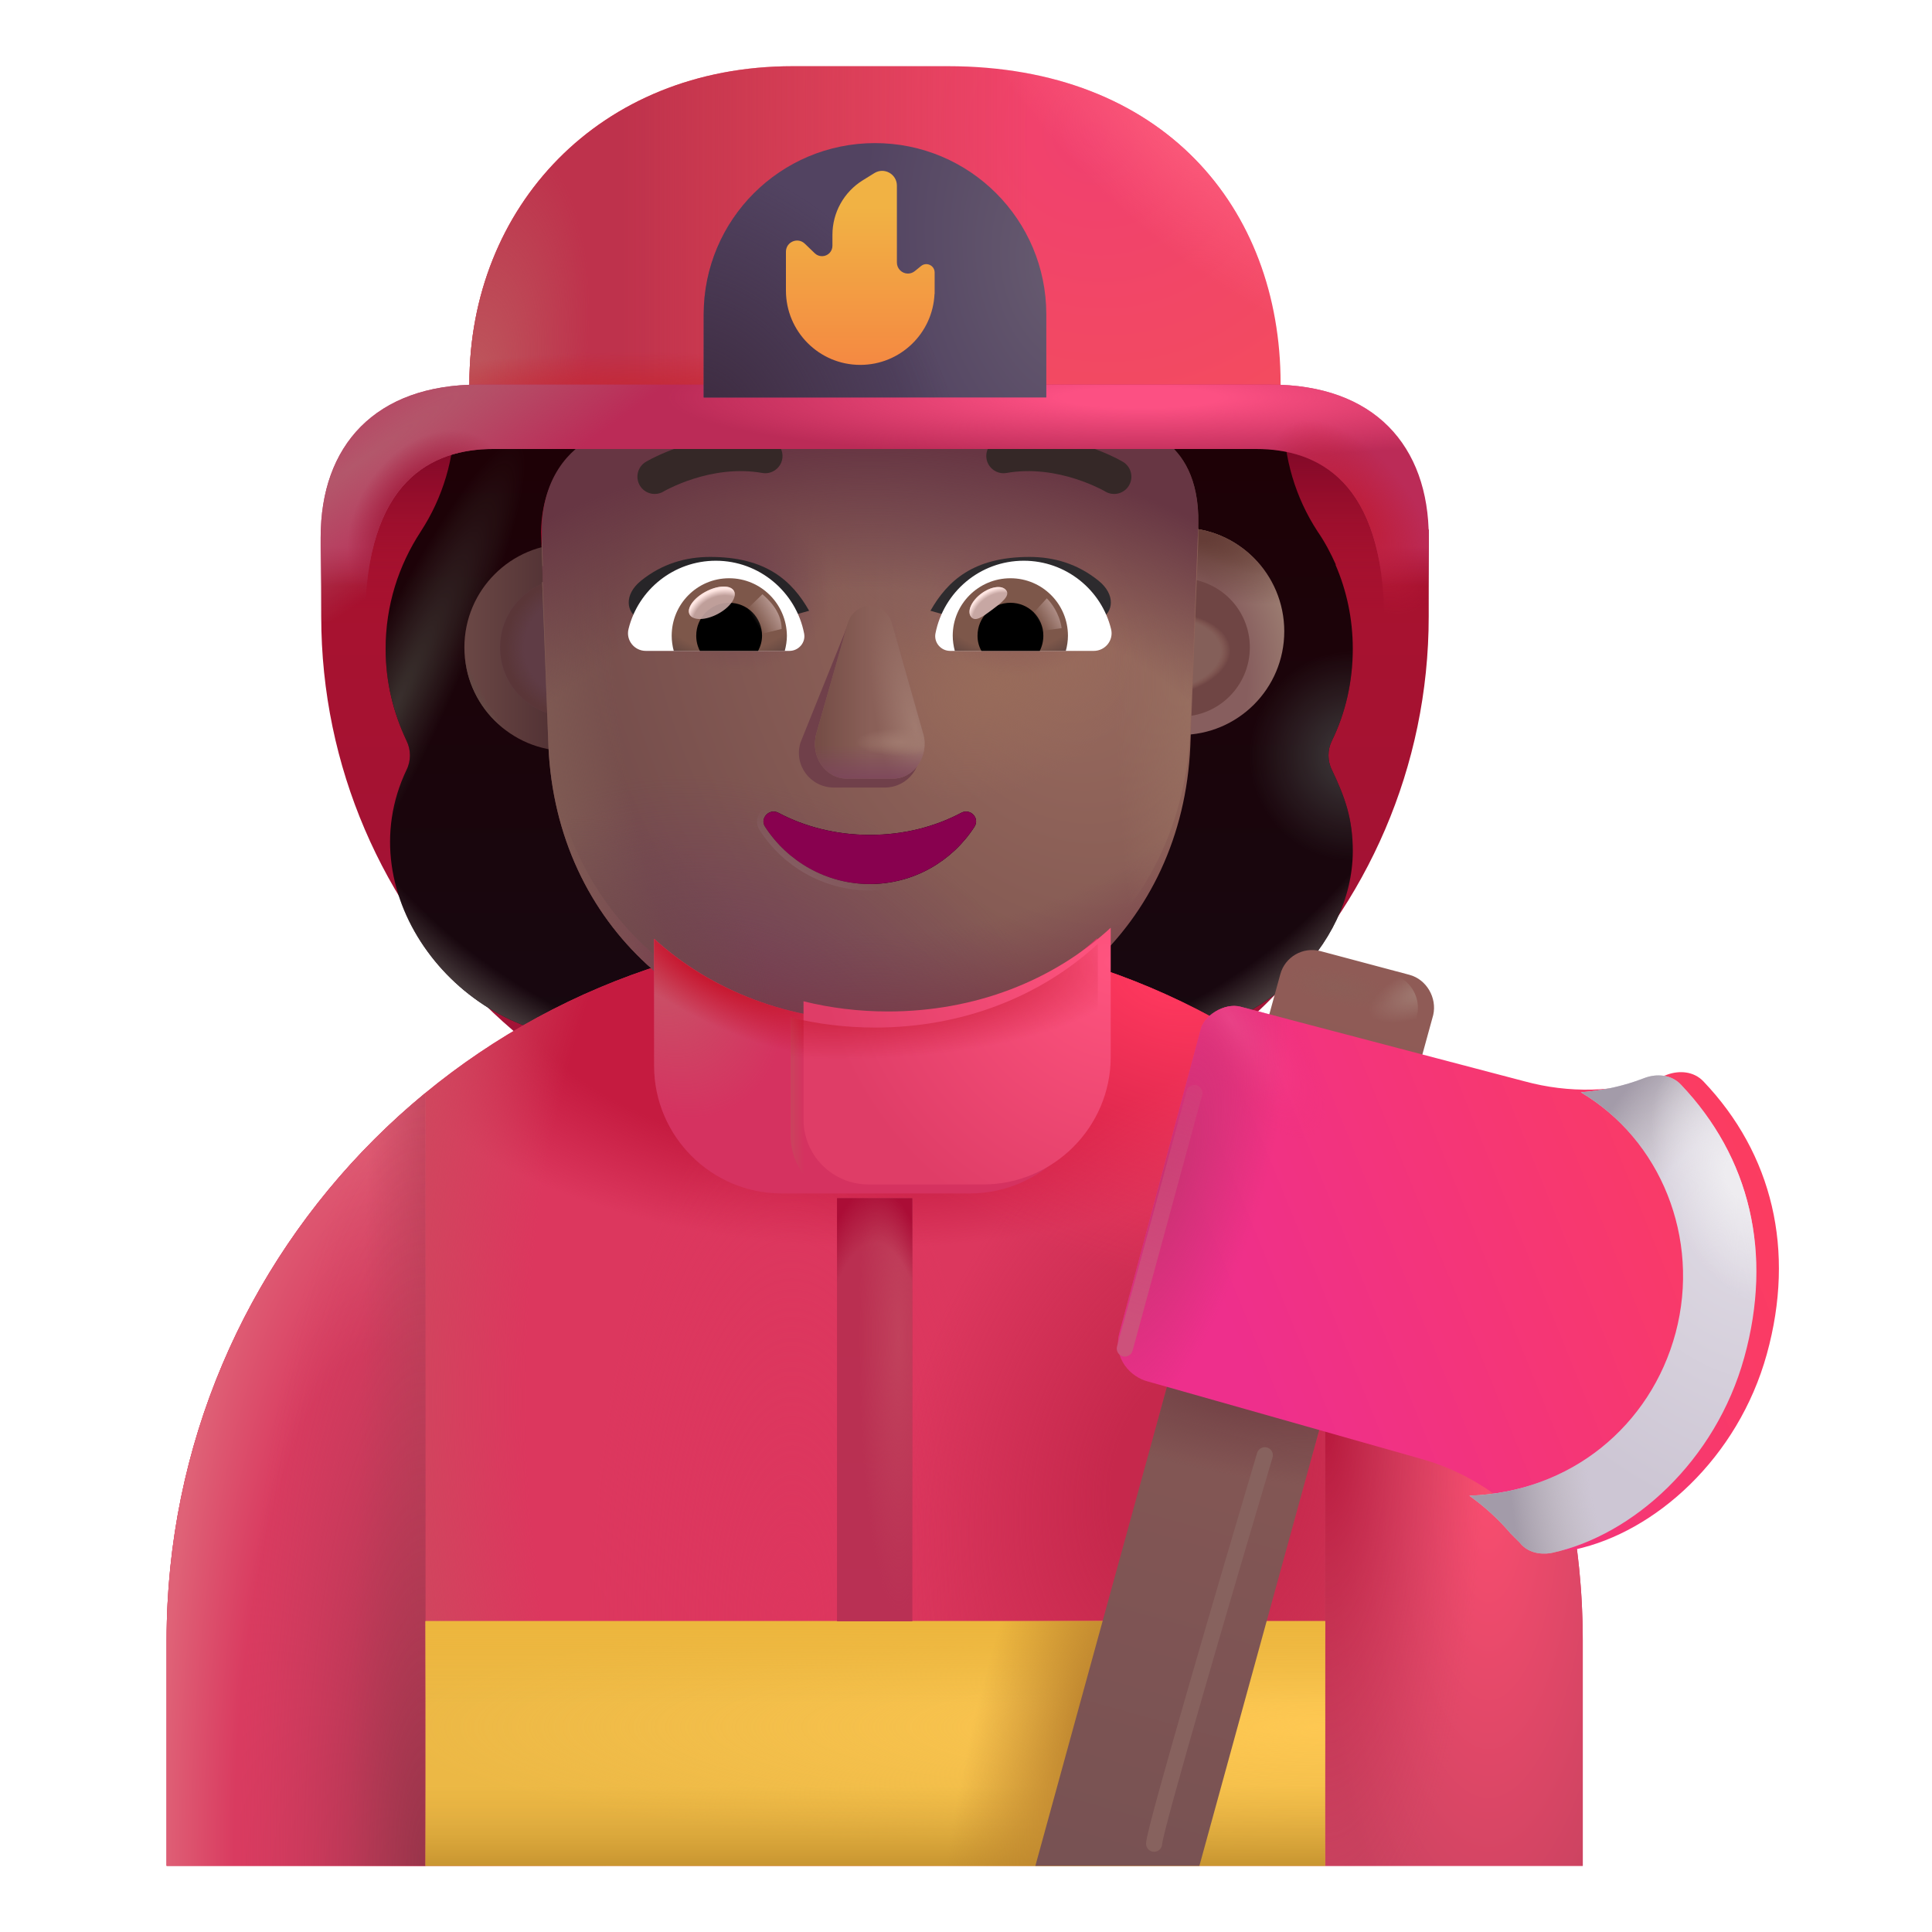 <svg viewBox="1 1 30 30" xmlns="http://www.w3.org/2000/svg">
<g filter="url(#filter0_i_4002_2608)">
<path d="M22.174 7.972H7.152C6.757 8.292 6.373 9.309 5.988 9.629V10.972C5.988 15.662 9.843 19.472 14.587 19.472C19.331 19.472 23.185 15.662 23.185 10.972V9.629C22.831 9.209 22.497 8.422 22.174 7.972Z" fill="url(#paint0_linear_4002_2608)"/>
<path d="M22.174 7.972H7.152C6.757 8.292 6.373 9.309 5.988 9.629V10.972C5.988 15.662 9.843 19.472 14.587 19.472C19.331 19.472 23.185 15.662 23.185 10.972V9.629C22.831 9.209 22.497 8.422 22.174 7.972Z" fill="url(#paint1_linear_4002_2608)"/>
</g>
<g filter="url(#filter1_i_4002_2608)">
<path fill-rule="evenodd" clip-rule="evenodd" d="M21.782 12.501C21.995 12.066 22.106 11.58 22.106 11.074C22.106 10.607 22.01 10.168 21.837 9.768H21.843C21.762 9.587 21.672 9.416 21.561 9.255L21.559 9.252C21.215 8.726 21.033 8.109 21.033 7.481L20.866 7.471C20.866 5.65 19.556 4.172 17.734 4.172C17.552 4.172 17.38 4.091 17.279 3.939C16.682 3.109 15.7 2.563 14.597 2.563C13.494 2.563 12.512 3.109 11.915 3.939C11.814 4.081 11.642 4.172 11.46 4.172C11.431 4.172 11.403 4.172 11.375 4.173C9.592 4.218 8.491 5.688 8.491 7.481H8.16C8.16 8.109 7.978 8.726 7.634 9.252L7.632 9.256C7.289 9.781 7.088 10.398 7.088 11.074C7.088 11.59 7.209 12.066 7.412 12.501C7.483 12.643 7.483 12.815 7.412 12.956C6.482 14.909 8.242 17.124 10.306 17.124H18.888C20.669 17.124 22.106 15.671 22.106 14.218C22.106 13.712 21.985 13.381 21.782 12.956C21.711 12.815 21.711 12.643 21.782 12.501ZM9.522 9.828H9.51L10.708 12.184C10.832 14.986 11.925 12.184 14.597 12.184C17.268 12.184 18.433 15.303 18.556 12.501L19.554 9.299C19.5 8.054 18.736 7.972 18.556 7.972H15.336C14.065 7.972 12.865 7.349 12.147 6.298C12.024 6.125 11.768 6.155 11.686 6.349L11.604 6.543C11.378 7.104 10.947 7.533 10.414 7.778C10.399 7.783 10.381 7.79 10.363 7.798C10.345 7.806 10.327 7.813 10.312 7.818C10.076 7.941 9.522 8.308 9.501 9.257L9.512 9.563L9.522 9.828Z" fill="url(#paint2_linear_4002_2608)"/>
<path fill-rule="evenodd" clip-rule="evenodd" d="M21.782 12.501C21.995 12.066 22.106 11.58 22.106 11.074C22.106 10.607 22.01 10.168 21.837 9.768H21.843C21.762 9.587 21.672 9.416 21.561 9.255L21.559 9.252C21.215 8.726 21.033 8.109 21.033 7.481L20.866 7.471C20.866 5.65 19.556 4.172 17.734 4.172C17.552 4.172 17.38 4.091 17.279 3.939C16.682 3.109 15.7 2.563 14.597 2.563C13.494 2.563 12.512 3.109 11.915 3.939C11.814 4.081 11.642 4.172 11.46 4.172C11.431 4.172 11.403 4.172 11.375 4.173C9.592 4.218 8.491 5.688 8.491 7.481H8.16C8.16 8.109 7.978 8.726 7.634 9.252L7.632 9.256C7.289 9.781 7.088 10.398 7.088 11.074C7.088 11.59 7.209 12.066 7.412 12.501C7.483 12.643 7.483 12.815 7.412 12.956C6.482 14.909 8.242 17.124 10.306 17.124H18.888C20.669 17.124 22.106 15.671 22.106 14.218C22.106 13.712 21.985 13.381 21.782 12.956C21.711 12.815 21.711 12.643 21.782 12.501ZM9.522 9.828H9.51L10.708 12.184C10.832 14.986 11.925 12.184 14.597 12.184C17.268 12.184 18.433 15.303 18.556 12.501L19.554 9.299C19.5 8.054 18.736 7.972 18.556 7.972H15.336C14.065 7.972 12.865 7.349 12.147 6.298C12.024 6.125 11.768 6.155 11.686 6.349L11.604 6.543C11.378 7.104 10.947 7.533 10.414 7.778C10.399 7.783 10.381 7.79 10.363 7.798C10.345 7.806 10.327 7.813 10.312 7.818C10.076 7.941 9.522 8.308 9.501 9.257L9.512 9.563L9.522 9.828Z" fill="url(#paint3_radial_4002_2608)"/>
<path fill-rule="evenodd" clip-rule="evenodd" d="M21.782 12.501C21.995 12.066 22.106 11.58 22.106 11.074C22.106 10.607 22.01 10.168 21.837 9.768H21.843C21.762 9.587 21.672 9.416 21.561 9.255L21.559 9.252C21.215 8.726 21.033 8.109 21.033 7.481L20.866 7.471C20.866 5.65 19.556 4.172 17.734 4.172C17.552 4.172 17.38 4.091 17.279 3.939C16.682 3.109 15.7 2.563 14.597 2.563C13.494 2.563 12.512 3.109 11.915 3.939C11.814 4.081 11.642 4.172 11.46 4.172C11.431 4.172 11.403 4.172 11.375 4.173C9.592 4.218 8.491 5.688 8.491 7.481H8.16C8.16 8.109 7.978 8.726 7.634 9.252L7.632 9.256C7.289 9.781 7.088 10.398 7.088 11.074C7.088 11.59 7.209 12.066 7.412 12.501C7.483 12.643 7.483 12.815 7.412 12.956C6.482 14.909 8.242 17.124 10.306 17.124H18.888C20.669 17.124 22.106 15.671 22.106 14.218C22.106 13.712 21.985 13.381 21.782 12.956C21.711 12.815 21.711 12.643 21.782 12.501ZM9.522 9.828H9.51L10.708 12.184C10.832 14.986 11.925 12.184 14.597 12.184C17.268 12.184 18.433 15.303 18.556 12.501L19.554 9.299C19.5 8.054 18.736 7.972 18.556 7.972H15.336C14.065 7.972 12.865 7.349 12.147 6.298C12.024 6.125 11.768 6.155 11.686 6.349L11.604 6.543C11.378 7.104 10.947 7.533 10.414 7.778C10.399 7.783 10.381 7.79 10.363 7.798C10.345 7.806 10.327 7.813 10.312 7.818C10.076 7.941 9.522 8.308 9.501 9.257L9.512 9.563L9.522 9.828Z" fill="url(#paint4_radial_4002_2608)"/>
<path fill-rule="evenodd" clip-rule="evenodd" d="M21.782 12.501C21.995 12.066 22.106 11.58 22.106 11.074C22.106 10.607 22.01 10.168 21.837 9.768H21.843C21.762 9.587 21.672 9.416 21.561 9.255L21.559 9.252C21.215 8.726 21.033 8.109 21.033 7.481L20.866 7.471C20.866 5.65 19.556 4.172 17.734 4.172C17.552 4.172 17.38 4.091 17.279 3.939C16.682 3.109 15.7 2.563 14.597 2.563C13.494 2.563 12.512 3.109 11.915 3.939C11.814 4.081 11.642 4.172 11.46 4.172C11.431 4.172 11.403 4.172 11.375 4.173C9.592 4.218 8.491 5.688 8.491 7.481H8.16C8.16 8.109 7.978 8.726 7.634 9.252L7.632 9.256C7.289 9.781 7.088 10.398 7.088 11.074C7.088 11.59 7.209 12.066 7.412 12.501C7.483 12.643 7.483 12.815 7.412 12.956C6.482 14.909 8.242 17.124 10.306 17.124H18.888C20.669 17.124 22.106 15.671 22.106 14.218C22.106 13.712 21.985 13.381 21.782 12.956C21.711 12.815 21.711 12.643 21.782 12.501ZM9.522 9.828H9.51L10.708 12.184C10.832 14.986 11.925 12.184 14.597 12.184C17.268 12.184 18.433 15.303 18.556 12.501L19.554 9.299C19.5 8.054 18.736 7.972 18.556 7.972H15.336C14.065 7.972 12.865 7.349 12.147 6.298C12.024 6.125 11.768 6.155 11.686 6.349L11.604 6.543C11.378 7.104 10.947 7.533 10.414 7.778C10.399 7.783 10.381 7.79 10.363 7.798C10.345 7.806 10.327 7.813 10.312 7.818C10.076 7.941 9.522 8.308 9.501 9.257L9.512 9.563L9.522 9.828Z" fill="url(#paint5_radial_4002_2608)"/>
</g>
<path d="M14.587 15.472C8.517 15.472 3.587 20.392 3.587 26.472V29.972H25.577V26.472C25.577 20.392 20.657 15.472 14.587 15.472Z" fill="#DC375E"/>
<path d="M14.587 15.472C8.517 15.472 3.587 20.392 3.587 26.472V29.972H25.577V26.472C25.577 20.392 20.657 15.472 14.587 15.472Z" fill="url(#paint6_radial_4002_2608)"/>
<path d="M14.587 15.472C8.517 15.472 3.587 20.392 3.587 26.472V29.972H25.577V26.472C25.577 20.392 20.657 15.472 14.587 15.472Z" fill="url(#paint7_radial_4002_2608)"/>
<path d="M14.587 15.472C8.517 15.472 3.587 20.392 3.587 26.472V29.972H25.577V26.472C25.577 20.392 20.657 15.472 14.587 15.472Z" fill="url(#paint8_radial_4002_2608)"/>
<path d="M14.587 15.472C8.517 15.472 3.587 20.392 3.587 26.472V29.972H25.577V26.472C25.577 20.392 20.657 15.472 14.587 15.472Z" fill="url(#paint9_radial_4002_2608)"/>
<path d="M14.587 15.472C8.517 15.472 3.587 20.392 3.587 26.472V29.972H25.577V26.472C25.577 20.392 20.657 15.472 14.587 15.472Z" fill="url(#paint10_radial_4002_2608)"/>
<path d="M14.587 15.472C8.517 15.472 3.587 20.392 3.587 26.472V29.972H25.577V26.472C25.577 20.392 20.657 15.472 14.587 15.472Z" fill="url(#paint11_radial_4002_2608)"/>
<path d="M7.607 29.972V17.971C5.153 19.987 3.587 23.046 3.587 26.472V29.972H7.607Z" fill="url(#paint12_radial_4002_2608)"/>
<path d="M7.607 29.972V17.971C5.153 19.987 3.587 23.046 3.587 26.472V29.972H7.607Z" fill="url(#paint13_linear_4002_2608)"/>
<path d="M7.607 29.972V17.971C5.153 19.987 3.587 23.046 3.587 26.472V29.972H7.607Z" fill="url(#paint14_radial_4002_2608)"/>
<path d="M21.577 17.982V29.973H25.577V26.473C25.577 23.052 24.02 19.999 21.577 17.982Z" fill="url(#paint15_radial_4002_2608)"/>
<path d="M21.577 17.982V29.973H25.577V26.473C25.577 23.052 24.02 19.999 21.577 17.982Z" fill="url(#paint16_radial_4002_2608)"/>
<path d="M14.947 15.833C15.197 15.843 15.457 15.863 15.717 15.883C15.457 15.863 15.207 15.843 14.947 15.833Z" fill="url(#paint17_linear_4002_2608)"/>
<path d="M14.617 15.833C14.607 15.833 14.597 15.833 14.577 15.833C14.677 15.833 14.767 15.833 14.867 15.843C14.787 15.833 14.697 15.833 14.617 15.833Z" fill="url(#paint18_linear_4002_2608)"/>
<path d="M9.82 12.662C10.709 12.662 11.43 11.942 11.43 11.053C11.43 10.164 10.709 9.444 9.82 9.444C8.932 9.444 8.211 10.164 8.211 11.053C8.211 11.942 8.932 12.662 9.82 12.662Z" fill="url(#paint19_linear_4002_2608)"/>
<path d="M9.82 12.662C10.709 12.662 11.43 11.942 11.43 11.053C11.43 10.164 10.709 9.444 9.82 9.444C8.932 9.444 8.211 10.164 8.211 11.053C8.211 11.942 8.932 12.662 9.82 12.662Z" fill="url(#paint20_radial_4002_2608)"/>
<g filter="url(#filter2_i_4002_2608)">
<path d="M19.333 12.662C20.222 12.662 20.942 11.942 20.942 11.053C20.942 10.164 20.222 9.444 19.333 9.444C18.445 9.444 17.724 10.164 17.724 11.053C17.724 11.942 18.445 12.662 19.333 12.662Z" fill="url(#paint21_radial_4002_2608)"/>
<path d="M19.333 12.662C20.222 12.662 20.942 11.942 20.942 11.053C20.942 10.164 20.222 9.444 19.333 9.444C18.445 9.444 17.724 10.164 17.724 11.053C17.724 11.942 18.445 12.662 19.333 12.662Z" fill="url(#paint22_radial_4002_2608)"/>
<path d="M19.333 12.662C20.222 12.662 20.942 11.942 20.942 11.053C20.942 10.164 20.222 9.444 19.333 9.444C18.445 9.444 17.724 10.164 17.724 11.053C17.724 11.942 18.445 12.662 19.333 12.662Z" fill="url(#paint23_radial_4002_2608)"/>
</g>
<g filter="url(#filter3_f_4002_2608)">
<path d="M19.333 12.127C19.927 12.127 20.407 11.646 20.407 11.053C20.407 10.46 19.927 9.979 19.333 9.979C18.74 9.979 18.259 10.46 18.259 11.053C18.259 11.646 18.74 12.127 19.333 12.127Z" fill="#845F59"/>
<path d="M19.333 12.127C19.927 12.127 20.407 11.646 20.407 11.053C20.407 10.46 19.927 9.979 19.333 9.979C18.74 9.979 18.259 10.46 18.259 11.053C18.259 11.646 18.74 12.127 19.333 12.127Z" fill="url(#paint24_radial_4002_2608)"/>
</g>
<g filter="url(#filter4_f_4002_2608)">
<path d="M9.84 12.127C10.433 12.127 10.914 11.646 10.914 11.053C10.914 10.46 10.433 9.979 9.84 9.979C9.247 9.979 8.766 10.46 8.766 11.053C8.766 11.646 9.247 12.127 9.84 12.127Z" fill="#5F3C45"/>
<path d="M9.84 12.127C10.433 12.127 10.914 11.646 10.914 11.053C10.914 10.46 10.433 9.979 9.84 9.979C9.247 9.979 8.766 10.46 8.766 11.053C8.766 11.646 9.247 12.127 9.84 12.127Z" fill="url(#paint25_radial_4002_2608)"/>
</g>
<g filter="url(#filter5_i_4002_2608)">
<path d="M9.419 9.79H9.431L9.421 9.525L9.411 9.219C9.431 8.27 9.985 7.903 10.221 7.78C10.236 7.775 10.254 7.767 10.272 7.76C10.29 7.752 10.308 7.744 10.323 7.739C10.857 7.494 11.287 7.066 11.513 6.505L11.595 6.311C11.677 6.117 11.933 6.086 12.056 6.26C12.774 7.311 13.974 7.619 15.246 7.619H18.466C18.646 7.619 19.694 7.78 19.602 9.265L19.483 12.338C19.359 15.141 17.171 17.023 14.499 17.023C11.828 17.023 9.64 15.141 9.516 12.338L9.419 9.79Z" fill="url(#paint26_radial_4002_2608)"/>
<path d="M9.419 9.79H9.431L9.421 9.525L9.411 9.219C9.431 8.27 9.985 7.903 10.221 7.78C10.236 7.775 10.254 7.767 10.272 7.76C10.29 7.752 10.308 7.744 10.323 7.739C10.857 7.494 11.287 7.066 11.513 6.505L11.595 6.311C11.677 6.117 11.933 6.086 12.056 6.26C12.774 7.311 13.974 7.619 15.246 7.619H18.466C18.646 7.619 19.694 7.78 19.602 9.265L19.483 12.338C19.359 15.141 17.171 17.023 14.499 17.023C11.828 17.023 9.64 15.141 9.516 12.338L9.419 9.79Z" fill="url(#paint27_radial_4002_2608)"/>
<path d="M9.419 9.79H9.431L9.421 9.525L9.411 9.219C9.431 8.27 9.985 7.903 10.221 7.78C10.236 7.775 10.254 7.767 10.272 7.76C10.29 7.752 10.308 7.744 10.323 7.739C10.857 7.494 11.287 7.066 11.513 6.505L11.595 6.311C11.677 6.117 11.933 6.086 12.056 6.26C12.774 7.311 13.974 7.619 15.246 7.619H18.466C18.646 7.619 19.694 7.78 19.602 9.265L19.483 12.338C19.359 15.141 17.171 17.023 14.499 17.023C11.828 17.023 9.64 15.141 9.516 12.338L9.419 9.79Z" fill="url(#paint28_radial_4002_2608)"/>
<path d="M9.419 9.79H9.431L9.421 9.525L9.411 9.219C9.431 8.27 9.985 7.903 10.221 7.78C10.236 7.775 10.254 7.767 10.272 7.76C10.29 7.752 10.308 7.744 10.323 7.739C10.857 7.494 11.287 7.066 11.513 6.505L11.595 6.311C11.677 6.117 11.933 6.086 12.056 6.26C12.774 7.311 13.974 7.619 15.246 7.619H18.466C18.646 7.619 19.694 7.78 19.602 9.265L19.483 12.338C19.359 15.141 17.171 17.023 14.499 17.023C11.828 17.023 9.64 15.141 9.516 12.338L9.419 9.79Z" fill="url(#paint29_radial_4002_2608)"/>
<path d="M9.419 9.79H9.431L9.421 9.525L9.411 9.219C9.431 8.27 9.985 7.903 10.221 7.78C10.236 7.775 10.254 7.767 10.272 7.76C10.29 7.752 10.308 7.744 10.323 7.739C10.857 7.494 11.287 7.066 11.513 6.505L11.595 6.311C11.677 6.117 11.933 6.086 12.056 6.26C12.774 7.311 13.974 7.619 15.246 7.619H18.466C18.646 7.619 19.694 7.78 19.602 9.265L19.483 12.338C19.359 15.141 17.171 17.023 14.499 17.023C11.828 17.023 9.64 15.141 9.516 12.338L9.419 9.79Z" fill="url(#paint30_radial_4002_2608)"/>
<path d="M9.419 9.79H9.431L9.421 9.525L9.411 9.219C9.431 8.27 9.985 7.903 10.221 7.78C10.236 7.775 10.254 7.767 10.272 7.76C10.29 7.752 10.308 7.744 10.323 7.739C10.857 7.494 11.287 7.066 11.513 6.505L11.595 6.311C11.677 6.117 11.933 6.086 12.056 6.26C12.774 7.311 13.974 7.619 15.246 7.619H18.466C18.646 7.619 19.694 7.78 19.602 9.265L19.483 12.338C19.359 15.141 17.171 17.023 14.499 17.023C11.828 17.023 9.64 15.141 9.516 12.338L9.419 9.79Z" fill="url(#paint31_radial_4002_2608)"/>
<path d="M9.419 9.79H9.431L9.421 9.525L9.411 9.219C9.431 8.27 9.985 7.903 10.221 7.78C10.236 7.775 10.254 7.767 10.272 7.76C10.29 7.752 10.308 7.744 10.323 7.739C10.857 7.494 11.287 7.066 11.513 6.505L11.595 6.311C11.677 6.117 11.933 6.086 12.056 6.26C12.774 7.311 13.974 7.619 15.246 7.619H18.466C18.646 7.619 19.694 7.78 19.602 9.265L19.483 12.338C19.359 15.141 17.171 17.023 14.499 17.023C11.828 17.023 9.64 15.141 9.516 12.338L9.419 9.79Z" fill="url(#paint32_radial_4002_2608)"/>
<path d="M9.419 9.79H9.431L9.421 9.525L9.411 9.219C9.431 8.27 9.985 7.903 10.221 7.78C10.236 7.775 10.254 7.767 10.272 7.76C10.29 7.752 10.308 7.744 10.323 7.739C10.857 7.494 11.287 7.066 11.513 6.505L11.595 6.311C11.677 6.117 11.933 6.086 12.056 6.26C12.774 7.311 13.974 7.619 15.246 7.619H18.466C18.646 7.619 19.694 7.78 19.602 9.265L19.483 12.338C19.359 15.141 17.171 17.023 14.499 17.023C11.828 17.023 9.64 15.141 9.516 12.338L9.419 9.79Z" fill="url(#paint33_radial_4002_2608)"/>
</g>
<path d="M9.419 9.79H9.431L9.421 9.525L9.411 9.219C9.431 8.27 9.985 7.903 10.221 7.78C10.236 7.775 10.254 7.767 10.272 7.76C10.29 7.752 10.308 7.744 10.323 7.739C10.857 7.494 11.287 7.066 11.513 6.505L11.595 6.311C11.677 6.117 11.933 6.086 12.056 6.26C12.774 7.311 13.974 7.619 15.246 7.619H18.466C18.646 7.619 19.694 7.78 19.602 9.265L19.483 12.338C19.359 15.141 17.171 17.023 14.499 17.023C11.828 17.023 9.64 15.141 9.516 12.338L9.419 9.79Z" fill="url(#paint34_radial_4002_2608)"/>
<path d="M9.419 9.79H9.431L9.421 9.525L9.411 9.219C9.431 8.27 9.985 7.903 10.221 7.78C10.236 7.775 10.254 7.767 10.272 7.76C10.29 7.752 10.308 7.744 10.323 7.739C10.857 7.494 11.287 7.066 11.513 6.505L11.595 6.311C11.677 6.117 11.933 6.086 12.056 6.26C12.774 7.311 13.974 7.619 15.246 7.619H18.466C18.646 7.619 19.694 7.78 19.602 9.265L19.483 12.338C19.359 15.141 17.171 17.023 14.499 17.023C11.828 17.023 9.64 15.141 9.516 12.338L9.419 9.79Z" fill="url(#paint35_radial_4002_2608)"/>
<path d="M9.419 9.79H9.431L9.421 9.525L9.411 9.219C9.431 8.27 9.985 7.903 10.221 7.78C10.236 7.775 10.254 7.767 10.272 7.76C10.29 7.752 10.308 7.744 10.323 7.739C10.857 7.494 11.287 7.066 11.513 6.505L11.595 6.311C11.677 6.117 11.933 6.086 12.056 6.26C12.774 7.311 13.974 7.619 15.246 7.619H18.466C18.646 7.619 19.694 7.78 19.602 9.265L19.483 12.338C19.359 15.141 17.171 17.023 14.499 17.023C11.828 17.023 9.64 15.141 9.516 12.338L9.419 9.79Z" fill="url(#paint36_radial_4002_2608)"/>
<g filter="url(#filter6_f_4002_2608)">
<path d="M14.114 10.83L13.43 12.53C13.322 12.88 13.582 13.229 13.95 13.229H14.737C15.106 13.229 15.366 12.874 15.258 12.53L14.726 10.83C14.612 10.454 14.233 10.454 14.114 10.83Z" fill="#70404A"/>
</g>
<g filter="url(#filter7_f_4002_2608)">
<path d="M14.159 10.692L13.676 12.392C13.578 12.741 13.814 13.091 14.149 13.091H14.863C15.198 13.091 15.434 12.736 15.336 12.392L14.853 10.692C14.75 10.315 14.267 10.315 14.159 10.692Z" fill="#8A6058"/>
<path d="M14.159 10.692L13.676 12.392C13.578 12.741 13.814 13.091 14.149 13.091H14.863C15.198 13.091 15.434 12.736 15.336 12.392L14.853 10.692C14.75 10.315 14.267 10.315 14.159 10.692Z" fill="url(#paint37_radial_4002_2608)"/>
<path d="M14.159 10.692L13.676 12.392C13.578 12.741 13.814 13.091 14.149 13.091H14.863C15.198 13.091 15.434 12.736 15.336 12.392L14.853 10.692C14.75 10.315 14.267 10.315 14.159 10.692Z" fill="url(#paint38_linear_4002_2608)"/>
<path d="M14.159 10.692L13.676 12.392C13.578 12.741 13.814 13.091 14.149 13.091H14.863C15.198 13.091 15.434 12.736 15.336 12.392L14.853 10.692C14.75 10.315 14.267 10.315 14.159 10.692Z" fill="url(#paint39_linear_4002_2608)"/>
<path d="M14.159 10.692L13.676 12.392C13.578 12.741 13.814 13.091 14.149 13.091H14.863C15.198 13.091 15.434 12.736 15.336 12.392L14.853 10.692C14.75 10.315 14.267 10.315 14.159 10.692Z" fill="url(#paint40_radial_4002_2608)"/>
</g>
<g filter="url(#filter8_f_4002_2608)">
<path d="M14.506 13.964C13.985 13.964 13.496 13.839 13.085 13.62C12.944 13.547 12.793 13.709 12.881 13.839C13.225 14.372 13.824 14.727 14.506 14.727C15.188 14.727 15.787 14.372 16.131 13.839C16.219 13.703 16.068 13.547 15.928 13.62C15.516 13.839 15.032 13.964 14.506 13.964Z" stroke="url(#paint41_linear_4002_2608)" stroke-width="0.2"/>
</g>
<path d="M14.506 13.964C13.985 13.964 13.496 13.839 13.085 13.62C12.944 13.547 12.793 13.709 12.881 13.839C13.225 14.372 13.824 14.727 14.506 14.727C15.188 14.727 15.787 14.372 16.131 13.839C16.219 13.703 16.068 13.547 15.928 13.62C15.516 13.839 15.032 13.964 14.506 13.964Z" fill="#88014F"/>
<g filter="url(#filter9_i_4002_2608)">
<path d="M15.648 10.484C15.914 10.017 16.317 9.648 17.186 9.648C17.566 9.648 17.932 9.754 18.258 10.017C18.527 10.234 18.491 10.512 18.283 10.616L17.727 10.934C17.075 10.723 16.354 10.694 15.648 10.484Z" fill="#2D2B2E"/>
</g>
<g filter="url(#filter10_i_4002_2608)">
<path d="M13.364 10.484C13.099 10.017 12.695 9.648 11.827 9.648C11.447 9.648 11.08 9.754 10.754 10.017C10.485 10.234 10.521 10.512 10.729 10.616L11.285 10.934C11.937 10.723 12.658 10.694 13.364 10.484Z" fill="#272528"/>
</g>
<g filter="url(#filter11_i_4002_2608)">
<path d="M11.108 8.829L11.104 8.832C11.104 8.832 11.104 8.832 11.104 8.832C10.977 8.908 10.812 8.867 10.736 8.74C10.66 8.613 10.701 8.448 10.828 8.372L10.829 8.371L10.83 8.371L10.833 8.369L10.842 8.364C10.85 8.359 10.861 8.353 10.875 8.346C10.902 8.331 10.941 8.31 10.991 8.287C11.089 8.24 11.23 8.18 11.401 8.125C11.741 8.017 12.216 7.925 12.729 8.016C12.875 8.042 12.972 8.181 12.947 8.327C12.921 8.472 12.782 8.57 12.636 8.544C12.237 8.474 11.854 8.543 11.564 8.636C11.42 8.682 11.302 8.733 11.222 8.771C11.181 8.79 11.15 8.806 11.13 8.817C11.12 8.823 11.113 8.827 11.108 8.829Z" fill="#352827"/>
</g>
<g filter="url(#filter12_i_4002_2608)">
<path fill-rule="evenodd" clip-rule="evenodd" d="M18.238 8.372C18.238 8.372 18.238 8.372 18.1 8.602L18.238 8.372C18.365 8.448 18.406 8.613 18.33 8.74C18.254 8.867 18.089 8.908 17.962 8.832C17.962 8.832 17.962 8.832 17.962 8.832L17.957 8.829C17.953 8.827 17.946 8.823 17.936 8.817C17.916 8.806 17.885 8.79 17.844 8.771C17.764 8.733 17.646 8.682 17.502 8.636C17.212 8.543 16.829 8.474 16.43 8.544C16.284 8.57 16.145 8.472 16.119 8.327C16.094 8.181 16.191 8.042 16.337 8.016C16.85 7.925 17.325 8.017 17.665 8.125C17.836 8.18 17.977 8.24 18.075 8.287C18.125 8.31 18.164 8.331 18.191 8.346C18.205 8.353 18.216 8.359 18.224 8.364L18.233 8.369L18.236 8.371L18.237 8.371L18.238 8.372Z" fill="#352827"/>
</g>
<path d="M16.897 9.707C17.55 9.707 18.102 10.157 18.252 10.766C18.297 10.94 18.163 11.107 17.984 11.107H15.753C15.611 11.107 15.498 10.977 15.526 10.835C15.652 10.194 16.215 9.707 16.897 9.707Z" fill="white"/>
<path d="M16.69 9.979C17.185 9.979 17.583 10.38 17.583 10.871C17.583 10.952 17.57 11.034 17.55 11.107H15.826C15.806 11.029 15.794 10.952 15.794 10.871C15.794 10.38 16.195 9.979 16.69 9.979Z" fill="url(#paint42_radial_4002_2608)"/>
<path d="M16.179 10.871C16.179 10.587 16.406 10.36 16.69 10.36C16.974 10.36 17.201 10.587 17.201 10.871C17.201 10.956 17.181 11.038 17.145 11.107H16.24C16.199 11.038 16.179 10.956 16.179 10.871Z" fill="black"/>
<g filter="url(#filter13_f_4002_2608)">
<path d="M16.625 10.167C16.688 10.252 16.555 10.356 16.404 10.469C16.253 10.582 16.141 10.662 16.077 10.577C16.014 10.492 16.085 10.331 16.236 10.218C16.387 10.105 16.561 10.082 16.625 10.167Z" fill="#C7A7A3"/>
<path d="M16.625 10.167C16.688 10.252 16.555 10.356 16.404 10.469C16.253 10.582 16.141 10.662 16.077 10.577C16.014 10.492 16.085 10.331 16.236 10.218C16.387 10.105 16.561 10.082 16.625 10.167Z" fill="url(#paint43_radial_4002_2608)"/>
</g>
<g filter="url(#filter14_f_4002_2608)">
<path d="M17.485 10.754C17.452 10.523 17.317 10.349 17.254 10.291L16.994 10.576L17.111 10.804L17.485 10.754Z" fill="url(#paint44_linear_4002_2608)"/>
</g>
<path d="M12.115 9.707C11.462 9.707 10.91 10.157 10.76 10.766C10.716 10.94 10.849 11.107 11.028 11.107H13.259C13.401 11.107 13.515 10.977 13.486 10.835C13.361 10.194 12.793 9.707 12.115 9.707Z" fill="white"/>
<path d="M12.322 9.979C11.827 9.979 11.43 10.38 11.43 10.871C11.43 10.952 11.442 11.034 11.462 11.107H13.186C13.206 11.029 13.219 10.952 13.219 10.871C13.214 10.38 12.817 9.979 12.322 9.979Z" fill="url(#paint45_radial_4002_2608)"/>
<path d="M12.833 10.871C12.833 10.587 12.606 10.36 12.322 10.36C12.038 10.36 11.811 10.587 11.811 10.871C11.811 10.956 11.831 11.038 11.868 11.107H12.772C12.809 11.038 12.833 10.956 12.833 10.871Z" fill="black"/>
<g filter="url(#filter15_f_4002_2608)">
<path d="M13.137 10.766C13.137 10.478 12.903 10.286 12.839 10.227L12.551 10.506L12.728 10.868L13.137 10.766Z" fill="url(#paint46_linear_4002_2608)"/>
</g>
<g filter="url(#filter16_f_4002_2608)">
<ellipse cx="12.053" cy="10.36" rx="0.39" ry="0.197" transform="rotate(-27.914 12.053 10.36)" fill="#C7A7A3" fill-opacity="0.9"/>
<ellipse cx="12.053" cy="10.36" rx="0.39" ry="0.197" transform="rotate(-27.914 12.053 10.36)" fill="url(#paint47_radial_4002_2608)"/>
</g>
<path d="M20.885 7.333H8.289V6.955C8.289 4.221 10.299 2.028 13.309 2.028H15.72C19.049 2.028 20.885 4.221 20.885 6.955V7.333Z" fill="url(#paint48_radial_4002_2608)"/>
<path d="M20.885 7.333H8.289V6.955C8.289 4.221 10.299 2.028 13.309 2.028H15.72C19.049 2.028 20.885 4.221 20.885 6.955V7.333Z" fill="url(#paint49_linear_4002_2608)"/>
<path d="M20.885 7.333H8.289V6.955C8.289 4.221 10.299 2.028 13.309 2.028H15.72C19.049 2.028 20.885 4.221 20.885 6.955V7.333Z" fill="url(#paint50_radial_4002_2608)"/>
<path d="M20.885 7.333H8.289V6.955C8.289 4.221 10.299 2.028 13.309 2.028H15.72C19.049 2.028 20.885 4.221 20.885 6.955V7.333Z" fill="url(#paint51_radial_4002_2608)"/>
<path d="M20.885 7.333H8.289V6.955C8.289 4.221 10.299 2.028 13.309 2.028H15.72C19.049 2.028 20.885 4.221 20.885 6.955V7.333Z" fill="url(#paint52_radial_4002_2608)"/>
<path d="M21.577 26.173H7.607V29.973H21.577V26.173Z" fill="#ECB845"/>
<path d="M21.577 26.173H7.607V29.973H21.577V26.173Z" fill="url(#paint53_radial_4002_2608)"/>
<path d="M21.577 26.173H7.607V29.973H21.577V26.173Z" fill="url(#paint54_linear_4002_2608)"/>
<path d="M21.577 26.173H7.607V29.973H21.577V26.173Z" fill="url(#paint55_linear_4002_2608)"/>
<path d="M21.577 26.173H7.607V29.973H21.577V26.173Z" fill="url(#paint56_radial_4002_2608)"/>
<path d="M8.659 7.972H20.506C21.454 7.972 22.494 8.457 22.494 10.652H23.186V9.347C23.186 7.918 22.338 6.972 20.729 6.972H8.435C6.826 6.972 5.979 7.918 5.979 9.347V10.652H6.67C6.67 8.457 7.71 7.972 8.659 7.972Z" fill="url(#paint57_linear_4002_2608)"/>
<path d="M8.659 7.972H20.506C21.454 7.972 22.494 8.457 22.494 10.652H23.186V9.347C23.186 7.918 22.338 6.972 20.729 6.972H8.435C6.826 6.972 5.979 7.918 5.979 9.347V10.652H6.67C6.67 8.457 7.71 7.972 8.659 7.972Z" fill="url(#paint58_radial_4002_2608)"/>
<path d="M8.659 7.972H20.506C21.454 7.972 22.494 8.457 22.494 10.652H23.186V9.347C23.186 7.918 22.338 6.972 20.729 6.972H8.435C6.826 6.972 5.979 7.918 5.979 9.347V10.652H6.67C6.67 8.457 7.71 7.972 8.659 7.972Z" fill="url(#paint59_radial_4002_2608)"/>
<path d="M8.659 7.972H20.506C21.454 7.972 22.494 8.457 22.494 10.652H23.186V9.347C23.186 7.918 22.338 6.972 20.729 6.972H8.435C6.826 6.972 5.979 7.918 5.979 9.347V10.652H6.67C6.67 8.457 7.71 7.972 8.659 7.972Z" fill="url(#paint60_radial_4002_2608)"/>
<path d="M8.659 7.972H20.506C21.454 7.972 22.494 8.457 22.494 10.652H23.186V9.347C23.186 7.918 22.338 6.972 20.729 6.972H8.435C6.826 6.972 5.979 7.918 5.979 9.347V10.652H6.67C6.67 8.457 7.71 7.972 8.659 7.972Z" fill="url(#paint61_radial_4002_2608)"/>
<path d="M15.167 19.605H13.997V26.175H15.167V19.605Z" fill="url(#paint62_linear_4002_2608)"/>
<path d="M15.167 19.605H13.997V26.175H15.167V19.605Z" fill="url(#paint63_radial_4002_2608)"/>
<path d="M15.167 19.605H13.997V26.175H15.167V19.605Z" fill="url(#paint64_radial_4002_2608)"/>
<g filter="url(#filter17_ii_4002_2608)">
<path d="M17.247 6.972H11.927V5.682C11.927 4.212 13.117 3.022 14.587 3.022C16.057 3.022 17.247 4.212 17.247 5.682V6.972Z" fill="url(#paint65_radial_4002_2608)"/>
<path d="M17.247 6.972H11.927V5.682C11.927 4.212 13.117 3.022 14.587 3.022C16.057 3.022 17.247 4.212 17.247 5.682V6.972Z" fill="url(#paint66_radial_4002_2608)"/>
</g>
<g filter="url(#filter18_ii_4002_2608)">
<path d="M22.636 16.137L21.255 15.769C20.979 15.697 20.703 15.861 20.631 16.127L16.827 29.973H19.374L23.005 16.761C23.066 16.495 22.902 16.208 22.636 16.137Z" fill="url(#paint67_linear_4002_2608)"/>
<path d="M22.636 16.137L21.255 15.769C20.979 15.697 20.703 15.861 20.631 16.127L16.827 29.973H19.374L23.005 16.761C23.066 16.495 22.902 16.208 22.636 16.137Z" fill="url(#paint68_radial_4002_2608)"/>
</g>
<path d="M22.636 16.137L21.255 15.769C20.979 15.697 20.703 15.861 20.631 16.127L16.827 29.973H19.374L23.005 16.761C23.066 16.495 22.902 16.208 22.636 16.137Z" fill="url(#paint69_radial_4002_2608)"/>
<path d="M22.636 16.137L21.255 15.769C20.979 15.697 20.703 15.861 20.631 16.127L16.827 29.973H19.374L23.005 16.761C23.066 16.495 22.902 16.208 22.636 16.137Z" fill="url(#paint70_radial_4002_2608)"/>
<g filter="url(#filter19_ii_4002_2608)">
<path d="M20.012 16.732L24.428 17.892C25.109 18.077 25.835 18.064 26.499 17.839L26.647 17.784C26.825 17.722 27.048 17.731 27.201 17.892C28.273 19.017 28.632 20.513 28.185 22.127C27.738 23.742 26.452 24.892 25.205 25.161C25.121 25.181 24.857 25.207 24.699 25.003L24.558 24.863C24.101 24.322 23.484 23.938 22.813 23.752L18.57 22.55C18.319 22.485 18.015 22.202 18.139 21.771L19.391 17.096C19.435 16.876 19.761 16.666 20.012 16.732Z" fill="url(#paint71_linear_4002_2608)"/>
<path d="M20.012 16.732L24.428 17.892C25.109 18.077 25.835 18.064 26.499 17.839L26.647 17.784C26.825 17.722 27.048 17.731 27.201 17.892C28.273 19.017 28.632 20.513 28.185 22.127C27.738 23.742 26.452 24.892 25.205 25.161C25.121 25.181 24.857 25.207 24.699 25.003L24.558 24.863C24.101 24.322 23.484 23.938 22.813 23.752L18.57 22.55C18.319 22.485 18.015 22.202 18.139 21.771L19.391 17.096C19.435 16.876 19.761 16.666 20.012 16.732Z" fill="url(#paint72_radial_4002_2608)"/>
<path d="M20.012 16.732L24.428 17.892C25.109 18.077 25.835 18.064 26.499 17.839L26.647 17.784C26.825 17.722 27.048 17.731 27.201 17.892C28.273 19.017 28.632 20.513 28.185 22.127C27.738 23.742 26.452 24.892 25.205 25.161C25.121 25.181 24.857 25.207 24.699 25.003L24.558 24.863C24.101 24.322 23.484 23.938 22.813 23.752L18.57 22.55C18.319 22.485 18.015 22.202 18.139 21.771L19.391 17.096C19.435 16.876 19.761 16.666 20.012 16.732Z" fill="url(#paint73_radial_4002_2608)"/>
</g>
<g filter="url(#filter20_i_4002_2608)">
<path d="M25.649 18.011C25.938 17.989 26.224 17.932 26.499 17.839L26.647 17.785C26.825 17.722 27.048 17.731 27.201 17.892C28.273 19.017 28.632 20.513 28.185 22.128C27.738 23.742 26.452 24.892 25.205 25.161C25.121 25.181 24.857 25.207 24.699 25.004L24.558 24.863C24.369 24.64 24.152 24.443 23.916 24.275C25.483 24.223 26.733 23.191 27.119 21.746C27.51 20.277 26.883 18.743 25.647 18.011L25.649 18.011Z" fill="url(#paint74_radial_4002_2608)"/>
<path d="M25.649 18.011C25.938 17.989 26.224 17.932 26.499 17.839L26.647 17.785C26.825 17.722 27.048 17.731 27.201 17.892C28.273 19.017 28.632 20.513 28.185 22.128C27.738 23.742 26.452 24.892 25.205 25.161C25.121 25.181 24.857 25.207 24.699 25.004L24.558 24.863C24.369 24.64 24.152 24.443 23.916 24.275C25.483 24.223 26.733 23.191 27.119 21.746C27.51 20.277 26.883 18.743 25.647 18.011L25.649 18.011Z" fill="url(#paint75_radial_4002_2608)"/>
<path d="M25.649 18.011C25.938 17.989 26.224 17.932 26.499 17.839L26.647 17.785C26.825 17.722 27.048 17.731 27.201 17.892C28.273 19.017 28.632 20.513 28.185 22.128C27.738 23.742 26.452 24.892 25.205 25.161C25.121 25.181 24.857 25.207 24.699 25.004L24.558 24.863C24.369 24.64 24.152 24.443 23.916 24.275C25.483 24.223 26.733 23.191 27.119 21.746C27.51 20.277 26.883 18.743 25.647 18.011L25.649 18.011Z" fill="url(#paint76_radial_4002_2608)"/>
</g>
<g filter="url(#filter21_dii_4002_2608)">
<path d="M13.304 4.909C13.304 4.756 13.487 4.678 13.597 4.784L13.752 4.933C13.782 4.962 13.822 4.978 13.864 4.978C13.954 4.978 14.026 4.906 14.026 4.816V4.646C14.026 4.301 14.204 3.981 14.498 3.799L14.677 3.688C14.83 3.593 15.027 3.703 15.027 3.883V5.077C15.027 5.171 15.104 5.248 15.198 5.248C15.238 5.248 15.276 5.234 15.306 5.209L15.402 5.131C15.486 5.062 15.613 5.122 15.613 5.231V5.564H15.611C15.584 6.177 15.078 6.666 14.458 6.666C13.821 6.666 13.304 6.149 13.304 5.512V4.909Z" fill="url(#paint77_linear_4002_2608)"/>
</g>
<g filter="url(#filter22_f_4002_2608)">
<path d="M19.546 17.972L18.466 21.94" stroke="url(#paint78_linear_4002_2608)" stroke-width="0.25" stroke-linecap="round"/>
</g>
<g filter="url(#filter23_f_4002_2608)">
<path d="M18.921 29.629C18.921 29.429 20.067 25.524 20.64 23.597" stroke="#87625E" stroke-width="0.25" stroke-linecap="round"/>
</g>
<g filter="url(#filter24_i_4002_2608)">
<path d="M11.157 15.678V17.652C11.157 18.742 12.047 19.632 13.137 19.632H16.057C17.147 19.632 18.037 18.752 18.037 17.652V15.666C17.14 16.486 15.926 16.956 14.59 16.956C13.261 16.956 12.052 16.491 11.157 15.678Z" fill="#D53260"/>
<path d="M11.157 15.678V17.652C11.157 18.742 12.047 19.632 13.137 19.632H16.057C17.147 19.632 18.037 18.752 18.037 17.652V15.666C17.14 16.486 15.926 16.956 14.59 16.956C13.261 16.956 12.052 16.491 11.157 15.678Z" fill="url(#paint79_radial_4002_2608)"/>
<path d="M11.157 15.678V17.652C11.157 18.742 12.047 19.632 13.137 19.632H16.057C17.147 19.632 18.037 18.752 18.037 17.652V15.666C17.14 16.486 15.926 16.956 14.59 16.956C13.261 16.956 12.052 16.491 11.157 15.678Z" fill="url(#paint80_radial_4002_2608)"/>
</g>
<g filter="url(#filter25_i_4002_2608)">
<path d="M13.277 16.798V18.632C13.277 19.192 13.727 19.642 14.287 19.642H16.067C17.157 19.642 18.047 18.752 18.047 17.662V15.656C17.149 16.483 15.931 16.956 14.59 16.956C14.136 16.956 13.696 16.902 13.277 16.798Z" fill="url(#paint81_radial_4002_2608)"/>
</g>
<path d="M13.277 16.798V18.632C13.277 19.192 13.727 19.642 14.287 19.642H16.067C17.157 19.642 18.047 18.752 18.047 17.662V15.656C17.149 16.483 15.931 16.956 14.59 16.956C14.136 16.956 13.696 16.902 13.277 16.798Z" fill="url(#paint82_linear_4002_2608)"/>
<path d="M13.277 16.798V18.632C13.277 19.192 13.727 19.642 14.287 19.642H16.067C17.157 19.642 18.047 18.752 18.047 17.662V15.656C17.149 16.483 15.931 16.956 14.59 16.956C14.136 16.956 13.696 16.902 13.277 16.798Z" fill="url(#paint83_radial_4002_2608)"/>
<defs>
<filter id="filter0_i_4002_2608" x="5.988" y="7.572" width="17.197" height="11.9" filterUnits="userSpaceOnUse" color-interpolation-filters="sRGB">
<feFlood flood-opacity="0" result="BackgroundImageFix"/>
<feBlend mode="normal" in="SourceGraphic" in2="BackgroundImageFix" result="shape"/>
<feColorMatrix in="SourceAlpha" type="matrix" values="0 0 0 0 0 0 0 0 0 0 0 0 0 0 0 0 0 0 127 0" result="hardAlpha"/>
<feOffset dy="-0.4"/>
<feGaussianBlur stdDeviation="0.2"/>
<feComposite in2="hardAlpha" operator="arithmetic" k2="-1" k3="1"/>
<feColorMatrix type="matrix" values="0 0 0 0 0.596 0 0 0 0 0.137 0 0 0 0 0.235 0 0 0 1 0"/>
<feBlend mode="normal" in2="shape" result="effect1_innerShadow_4002_2608"/>
</filter>
<filter id="filter1_i_4002_2608" x="6.988" y="2.563" width="15.118" height="14.561" filterUnits="userSpaceOnUse" color-interpolation-filters="sRGB">
<feFlood flood-opacity="0" result="BackgroundImageFix"/>
<feBlend mode="normal" in="SourceGraphic" in2="BackgroundImageFix" result="shape"/>
<feColorMatrix in="SourceAlpha" type="matrix" values="0 0 0 0 0 0 0 0 0 0 0 0 0 0 0 0 0 0 127 0" result="hardAlpha"/>
<feOffset dx="-0.1"/>
<feGaussianBlur stdDeviation="0.05"/>
<feComposite in2="hardAlpha" operator="arithmetic" k2="-1" k3="1"/>
<feColorMatrix type="matrix" values="0 0 0 0 0.263 0 0 0 0 0.255 0 0 0 0 0.259 0 0 0 1 0"/>
<feBlend mode="normal" in2="shape" result="effect1_innerShadow_4002_2608"/>
</filter>
<filter id="filter2_i_4002_2608" x="17.724" y="9.194" width="3.218" height="3.468" filterUnits="userSpaceOnUse" color-interpolation-filters="sRGB">
<feFlood flood-opacity="0" result="BackgroundImageFix"/>
<feBlend mode="normal" in="SourceGraphic" in2="BackgroundImageFix" result="shape"/>
<feColorMatrix in="SourceAlpha" type="matrix" values="0 0 0 0 0 0 0 0 0 0 0 0 0 0 0 0 0 0 127 0" result="hardAlpha"/>
<feOffset dy="-0.25"/>
<feGaussianBlur stdDeviation="0.25"/>
<feComposite in2="hardAlpha" operator="arithmetic" k2="-1" k3="1"/>
<feColorMatrix type="matrix" values="0 0 0 0 0.431 0 0 0 0 0.243 0 0 0 0 0.282 0 0 0 1 0"/>
<feBlend mode="normal" in2="shape" result="effect1_innerShadow_4002_2608"/>
</filter>
<filter id="filter3_f_4002_2608" x="17.759" y="9.479" width="3.148" height="3.148" filterUnits="userSpaceOnUse" color-interpolation-filters="sRGB">
<feFlood flood-opacity="0" result="BackgroundImageFix"/>
<feBlend mode="normal" in="SourceGraphic" in2="BackgroundImageFix" result="shape"/>
<feGaussianBlur stdDeviation="0.25" result="effect1_foregroundBlur_4002_2608"/>
</filter>
<filter id="filter4_f_4002_2608" x="8.516" y="9.729" width="2.648" height="2.648" filterUnits="userSpaceOnUse" color-interpolation-filters="sRGB">
<feFlood flood-opacity="0" result="BackgroundImageFix"/>
<feBlend mode="normal" in="SourceGraphic" in2="BackgroundImageFix" result="shape"/>
<feGaussianBlur stdDeviation="0.125" result="effect1_foregroundBlur_4002_2608"/>
</filter>
<filter id="filter5_i_4002_2608" x="9.411" y="6.146" width="10.197" height="11.127" filterUnits="userSpaceOnUse" color-interpolation-filters="sRGB">
<feFlood flood-opacity="0" result="BackgroundImageFix"/>
<feBlend mode="normal" in="SourceGraphic" in2="BackgroundImageFix" result="shape"/>
<feColorMatrix in="SourceAlpha" type="matrix" values="0 0 0 0 0 0 0 0 0 0 0 0 0 0 0 0 0 0 127 0" result="hardAlpha"/>
<feOffset dy="0.25"/>
<feGaussianBlur stdDeviation="0.175"/>
<feComposite in2="hardAlpha" operator="arithmetic" k2="-1" k3="1"/>
<feColorMatrix type="matrix" values="0 0 0 0 0.408 0 0 0 0 0.224 0 0 0 0 0.251 0 0 0 1 0"/>
<feBlend mode="normal" in2="shape" result="effect1_innerShadow_4002_2608"/>
</filter>
<filter id="filter6_f_4002_2608" x="12.905" y="10.048" width="2.877" height="3.682" filterUnits="userSpaceOnUse" color-interpolation-filters="sRGB">
<feFlood flood-opacity="0" result="BackgroundImageFix"/>
<feBlend mode="normal" in="SourceGraphic" in2="BackgroundImageFix" result="shape"/>
<feGaussianBlur stdDeviation="0.25" result="effect1_foregroundBlur_4002_2608"/>
</filter>
<filter id="filter7_f_4002_2608" x="13.404" y="10.159" width="2.205" height="3.182" filterUnits="userSpaceOnUse" color-interpolation-filters="sRGB">
<feFlood flood-opacity="0" result="BackgroundImageFix"/>
<feBlend mode="normal" in="SourceGraphic" in2="BackgroundImageFix" result="shape"/>
<feGaussianBlur stdDeviation="0.125" result="effect1_foregroundBlur_4002_2608"/>
</filter>
<filter id="filter8_f_4002_2608" x="12.655" y="13.401" width="3.702" height="1.526" filterUnits="userSpaceOnUse" color-interpolation-filters="sRGB">
<feFlood flood-opacity="0" result="BackgroundImageFix"/>
<feBlend mode="normal" in="SourceGraphic" in2="BackgroundImageFix" result="shape"/>
<feGaussianBlur stdDeviation="0.05" result="effect1_foregroundBlur_4002_2608"/>
</filter>
<filter id="filter9_i_4002_2608" x="15.448" y="9.648" width="3.001" height="1.285" filterUnits="userSpaceOnUse" color-interpolation-filters="sRGB">
<feFlood flood-opacity="0" result="BackgroundImageFix"/>
<feBlend mode="normal" in="SourceGraphic" in2="BackgroundImageFix" result="shape"/>
<feColorMatrix in="SourceAlpha" type="matrix" values="0 0 0 0 0 0 0 0 0 0 0 0 0 0 0 0 0 0 127 0" result="hardAlpha"/>
<feOffset dx="-0.2"/>
<feGaussianBlur stdDeviation="0.2"/>
<feComposite in2="hardAlpha" operator="arithmetic" k2="-1" k3="1"/>
<feColorMatrix type="matrix" values="0 0 0 0 0.094 0 0 0 0 0.067 0 0 0 0 0.118 0 0 0 1 0"/>
<feBlend mode="normal" in2="shape" result="effect1_innerShadow_4002_2608"/>
</filter>
<filter id="filter10_i_4002_2608" x="10.563" y="9.648" width="3.001" height="1.285" filterUnits="userSpaceOnUse" color-interpolation-filters="sRGB">
<feFlood flood-opacity="0" result="BackgroundImageFix"/>
<feBlend mode="normal" in="SourceGraphic" in2="BackgroundImageFix" result="shape"/>
<feColorMatrix in="SourceAlpha" type="matrix" values="0 0 0 0 0 0 0 0 0 0 0 0 0 0 0 0 0 0 127 0" result="hardAlpha"/>
<feOffset dx="0.2"/>
<feGaussianBlur stdDeviation="0.125"/>
<feComposite in2="hardAlpha" operator="arithmetic" k2="-1" k3="1"/>
<feColorMatrix type="matrix" values="0 0 0 0 0.086 0 0 0 0 0.055 0 0 0 0 0.114 0 0 0 1 0"/>
<feBlend mode="normal" in2="shape" result="effect1_innerShadow_4002_2608"/>
</filter>
<filter id="filter11_i_4002_2608" x="10.698" y="7.779" width="2.453" height="1.091" filterUnits="userSpaceOnUse" color-interpolation-filters="sRGB">
<feFlood flood-opacity="0" result="BackgroundImageFix"/>
<feBlend mode="normal" in="SourceGraphic" in2="BackgroundImageFix" result="shape"/>
<feColorMatrix in="SourceAlpha" type="matrix" values="0 0 0 0 0 0 0 0 0 0 0 0 0 0 0 0 0 0 127 0" result="hardAlpha"/>
<feOffset dx="0.2" dy="-0.2"/>
<feGaussianBlur stdDeviation="0.15"/>
<feComposite in2="hardAlpha" operator="arithmetic" k2="-1" k3="1"/>
<feColorMatrix type="matrix" values="0 0 0 0 0.165 0 0 0 0 0.09 0 0 0 0 0.11 0 0 0 1 0"/>
<feBlend mode="normal" in2="shape" result="effect1_innerShadow_4002_2608"/>
</filter>
<filter id="filter12_i_4002_2608" x="16.115" y="7.779" width="2.453" height="1.091" filterUnits="userSpaceOnUse" color-interpolation-filters="sRGB">
<feFlood flood-opacity="0" result="BackgroundImageFix"/>
<feBlend mode="normal" in="SourceGraphic" in2="BackgroundImageFix" result="shape"/>
<feColorMatrix in="SourceAlpha" type="matrix" values="0 0 0 0 0 0 0 0 0 0 0 0 0 0 0 0 0 0 127 0" result="hardAlpha"/>
<feOffset dx="0.2" dy="-0.2"/>
<feGaussianBlur stdDeviation="0.15"/>
<feComposite in2="hardAlpha" operator="arithmetic" k2="-1" k3="1"/>
<feColorMatrix type="matrix" values="0 0 0 0 0.165 0 0 0 0 0.09 0 0 0 0 0.11 0 0 0 1 0"/>
<feBlend mode="normal" in2="shape" result="effect1_innerShadow_4002_2608"/>
</filter>
<filter id="filter13_f_4002_2608" x="15.954" y="10.016" width="0.787" height="0.696" filterUnits="userSpaceOnUse" color-interpolation-filters="sRGB">
<feFlood flood-opacity="0" result="BackgroundImageFix"/>
<feBlend mode="normal" in="SourceGraphic" in2="BackgroundImageFix" result="shape"/>
<feGaussianBlur stdDeviation="0.05" result="effect1_foregroundBlur_4002_2608"/>
</filter>
<filter id="filter14_f_4002_2608" x="16.794" y="10.091" width="0.891" height="0.913" filterUnits="userSpaceOnUse" color-interpolation-filters="sRGB">
<feFlood flood-opacity="0" result="BackgroundImageFix"/>
<feBlend mode="normal" in="SourceGraphic" in2="BackgroundImageFix" result="shape"/>
<feGaussianBlur stdDeviation="0.1" result="effect1_foregroundBlur_4002_2608"/>
</filter>
<filter id="filter15_f_4002_2608" x="12.351" y="10.027" width="0.986" height="1.04" filterUnits="userSpaceOnUse" color-interpolation-filters="sRGB">
<feFlood flood-opacity="0" result="BackgroundImageFix"/>
<feBlend mode="normal" in="SourceGraphic" in2="BackgroundImageFix" result="shape"/>
<feGaussianBlur stdDeviation="0.1" result="effect1_foregroundBlur_4002_2608"/>
</filter>
<filter id="filter16_f_4002_2608" x="11.596" y="10.008" width="0.913" height="0.704" filterUnits="userSpaceOnUse" color-interpolation-filters="sRGB">
<feFlood flood-opacity="0" result="BackgroundImageFix"/>
<feBlend mode="normal" in="SourceGraphic" in2="BackgroundImageFix" result="shape"/>
<feGaussianBlur stdDeviation="0.05" result="effect1_foregroundBlur_4002_2608"/>
</filter>
<filter id="filter17_ii_4002_2608" x="11.827" y="3.022" width="5.52" height="4.05" filterUnits="userSpaceOnUse" color-interpolation-filters="sRGB">
<feFlood flood-opacity="0" result="BackgroundImageFix"/>
<feBlend mode="normal" in="SourceGraphic" in2="BackgroundImageFix" result="shape"/>
<feColorMatrix in="SourceAlpha" type="matrix" values="0 0 0 0 0 0 0 0 0 0 0 0 0 0 0 0 0 0 127 0" result="hardAlpha"/>
<feOffset dx="-0.1" dy="0.1"/>
<feGaussianBlur stdDeviation="0.125"/>
<feComposite in2="hardAlpha" operator="arithmetic" k2="-1" k3="1"/>
<feColorMatrix type="matrix" values="0 0 0 0 0.455 0 0 0 0 0.416 0 0 0 0 0.49 0 0 0 1 0"/>
<feBlend mode="normal" in2="shape" result="effect1_innerShadow_4002_2608"/>
<feColorMatrix in="SourceAlpha" type="matrix" values="0 0 0 0 0 0 0 0 0 0 0 0 0 0 0 0 0 0 127 0" result="hardAlpha"/>
<feOffset dx="0.1" dy="0.1"/>
<feGaussianBlur stdDeviation="0.125"/>
<feComposite in2="hardAlpha" operator="arithmetic" k2="-1" k3="1"/>
<feColorMatrix type="matrix" values="0 0 0 0 0.247 0 0 0 0 0.2 0 0 0 0 0.263 0 0 0 1 0"/>
<feBlend mode="normal" in2="effect1_innerShadow_4002_2608" result="effect2_innerShadow_4002_2608"/>
</filter>
<filter id="filter18_ii_4002_2608" x="16.577" y="15.752" width="6.94" height="14.221" filterUnits="userSpaceOnUse" color-interpolation-filters="sRGB">
<feFlood flood-opacity="0" result="BackgroundImageFix"/>
<feBlend mode="normal" in="SourceGraphic" in2="BackgroundImageFix" result="shape"/>
<feColorMatrix in="SourceAlpha" type="matrix" values="0 0 0 0 0 0 0 0 0 0 0 0 0 0 0 0 0 0 127 0" result="hardAlpha"/>
<feOffset dx="0.5"/>
<feGaussianBlur stdDeviation="0.25"/>
<feComposite in2="hardAlpha" operator="arithmetic" k2="-1" k3="1"/>
<feColorMatrix type="matrix" values="0 0 0 0 0.431 0 0 0 0 0.271 0 0 0 0 0.239 0 0 0 1 0"/>
<feBlend mode="normal" in2="shape" result="effect1_innerShadow_4002_2608"/>
<feColorMatrix in="SourceAlpha" type="matrix" values="0 0 0 0 0 0 0 0 0 0 0 0 0 0 0 0 0 0 127 0" result="hardAlpha"/>
<feOffset dx="-0.25"/>
<feGaussianBlur stdDeviation="0.25"/>
<feComposite in2="hardAlpha" operator="arithmetic" k2="-1" k3="1"/>
<feColorMatrix type="matrix" values="0 0 0 0 0.447 0 0 0 0 0.267 0 0 0 0 0.247 0 0 0 1 0"/>
<feBlend mode="normal" in2="effect1_innerShadow_4002_2608" result="effect2_innerShadow_4002_2608"/>
</filter>
<filter id="filter19_ii_4002_2608" x="17.86" y="16.47" width="11.012" height="8.855" filterUnits="userSpaceOnUse" color-interpolation-filters="sRGB">
<feFlood flood-opacity="0" result="BackgroundImageFix"/>
<feBlend mode="normal" in="SourceGraphic" in2="BackgroundImageFix" result="shape"/>
<feColorMatrix in="SourceAlpha" type="matrix" values="0 0 0 0 0 0 0 0 0 0 0 0 0 0 0 0 0 0 127 0" result="hardAlpha"/>
<feOffset dx="0.5" dy="-0.25"/>
<feGaussianBlur stdDeviation="0.5"/>
<feComposite in2="hardAlpha" operator="arithmetic" k2="-1" k3="1"/>
<feColorMatrix type="matrix" values="0 0 0 0 0.729 0 0 0 0 0.098 0 0 0 0 0.376 0 0 0 1 0"/>
<feBlend mode="normal" in2="shape" result="effect1_innerShadow_4002_2608"/>
<feColorMatrix in="SourceAlpha" type="matrix" values="0 0 0 0 0 0 0 0 0 0 0 0 0 0 0 0 0 0 127 0" result="hardAlpha"/>
<feOffset dx="-0.25" dy="0.15"/>
<feGaussianBlur stdDeviation="0.15"/>
<feComposite in2="hardAlpha" operator="arithmetic" k2="-1" k3="1"/>
<feColorMatrix type="matrix" values="0 0 0 0 0.965 0 0 0 0 0.271 0 0 0 0 0.467 0 0 0 1 0"/>
<feBlend mode="normal" in2="effect1_innerShadow_4002_2608" result="effect2_innerShadow_4002_2608"/>
</filter>
<filter id="filter20_i_4002_2608" x="23.816" y="17.699" width="4.557" height="7.476" filterUnits="userSpaceOnUse" color-interpolation-filters="sRGB">
<feFlood flood-opacity="0" result="BackgroundImageFix"/>
<feBlend mode="normal" in="SourceGraphic" in2="BackgroundImageFix" result="shape"/>
<feColorMatrix in="SourceAlpha" type="matrix" values="0 0 0 0 0 0 0 0 0 0 0 0 0 0 0 0 0 0 127 0" result="hardAlpha"/>
<feOffset dx="-0.1" dy="-0.05"/>
<feGaussianBlur stdDeviation="0.1"/>
<feComposite in2="hardAlpha" operator="arithmetic" k2="-1" k3="1"/>
<feColorMatrix type="matrix" values="0 0 0 0 0.769 0 0 0 0 0.761 0 0 0 0 0.776 0 0 0 1 0"/>
<feBlend mode="normal" in2="shape" result="effect1_innerShadow_4002_2608"/>
</filter>
<filter id="filter21_dii_4002_2608" x="13.154" y="3.603" width="2.509" height="3.213" filterUnits="userSpaceOnUse" color-interpolation-filters="sRGB">
<feFlood flood-opacity="0" result="BackgroundImageFix"/>
<feColorMatrix in="SourceAlpha" type="matrix" values="0 0 0 0 0 0 0 0 0 0 0 0 0 0 0 0 0 0 127 0" result="hardAlpha"/>
<feOffset dx="-0.05" dy="0.05"/>
<feGaussianBlur stdDeviation="0.05"/>
<feComposite in2="hardAlpha" operator="out"/>
<feColorMatrix type="matrix" values="0 0 0 0 0.224 0 0 0 0 0.141 0 0 0 0 0.216 0 0 0 1 0"/>
<feBlend mode="normal" in2="BackgroundImageFix" result="effect1_dropShadow_4002_2608"/>
<feBlend mode="normal" in="SourceGraphic" in2="effect1_dropShadow_4002_2608" result="shape"/>
<feColorMatrix in="SourceAlpha" type="matrix" values="0 0 0 0 0 0 0 0 0 0 0 0 0 0 0 0 0 0 127 0" result="hardAlpha"/>
<feOffset dx="-0.05"/>
<feGaussianBlur stdDeviation="0.05"/>
<feComposite in2="hardAlpha" operator="arithmetic" k2="-1" k3="1"/>
<feColorMatrix type="matrix" values="0 0 0 0 1 0 0 0 0 0.769 0 0 0 0 0.341 0 0 0 1 0"/>
<feBlend mode="normal" in2="shape" result="effect2_innerShadow_4002_2608"/>
<feColorMatrix in="SourceAlpha" type="matrix" values="0 0 0 0 0 0 0 0 0 0 0 0 0 0 0 0 0 0 127 0" result="hardAlpha"/>
<feOffset dy="-0.05"/>
<feGaussianBlur stdDeviation="0.05"/>
<feComposite in2="hardAlpha" operator="arithmetic" k2="-1" k3="1"/>
<feColorMatrix type="matrix" values="0 0 0 0 0.859 0 0 0 0 0.337 0 0 0 0 0.11 0 0 0 1 0"/>
<feBlend mode="normal" in2="effect2_innerShadow_4002_2608" result="effect3_innerShadow_4002_2608"/>
</filter>
<filter id="filter22_f_4002_2608" x="18.091" y="17.597" width="1.83" height="4.718" filterUnits="userSpaceOnUse" color-interpolation-filters="sRGB">
<feFlood flood-opacity="0" result="BackgroundImageFix"/>
<feBlend mode="normal" in="SourceGraphic" in2="BackgroundImageFix" result="shape"/>
<feGaussianBlur stdDeviation="0.125" result="effect1_foregroundBlur_4002_2608"/>
</filter>
<filter id="filter23_f_4002_2608" x="18.396" y="23.072" width="2.769" height="7.081" filterUnits="userSpaceOnUse" color-interpolation-filters="sRGB">
<feFlood flood-opacity="0" result="BackgroundImageFix"/>
<feBlend mode="normal" in="SourceGraphic" in2="BackgroundImageFix" result="shape"/>
<feGaussianBlur stdDeviation="0.2" result="effect1_foregroundBlur_4002_2608"/>
</filter>
<filter id="filter24_i_4002_2608" x="11.157" y="15.566" width="6.88" height="4.067" filterUnits="userSpaceOnUse" color-interpolation-filters="sRGB">
<feFlood flood-opacity="0" result="BackgroundImageFix"/>
<feBlend mode="normal" in="SourceGraphic" in2="BackgroundImageFix" result="shape"/>
<feColorMatrix in="SourceAlpha" type="matrix" values="0 0 0 0 0 0 0 0 0 0 0 0 0 0 0 0 0 0 127 0" result="hardAlpha"/>
<feOffset dy="-0.1"/>
<feGaussianBlur stdDeviation="0.2"/>
<feComposite in2="hardAlpha" operator="arithmetic" k2="-1" k3="1"/>
<feColorMatrix type="matrix" values="0 0 0 0 0.741 0 0 0 0 0.047 0 0 0 0 0.255 0 0 0 1 0"/>
<feBlend mode="normal" in2="shape" result="effect1_innerShadow_4002_2608"/>
</filter>
<filter id="filter25_i_4002_2608" x="13.277" y="15.406" width="4.97" height="4.236" filterUnits="userSpaceOnUse" color-interpolation-filters="sRGB">
<feFlood flood-opacity="0" result="BackgroundImageFix"/>
<feBlend mode="normal" in="SourceGraphic" in2="BackgroundImageFix" result="shape"/>
<feColorMatrix in="SourceAlpha" type="matrix" values="0 0 0 0 0 0 0 0 0 0 0 0 0 0 0 0 0 0 127 0" result="hardAlpha"/>
<feOffset dx="0.2" dy="-0.25"/>
<feGaussianBlur stdDeviation="0.375"/>
<feComposite in2="hardAlpha" operator="arithmetic" k2="-1" k3="1"/>
<feColorMatrix type="matrix" values="0 0 0 0 0.733 0 0 0 0 0.125 0 0 0 0 0.31 0 0 0 1 0"/>
<feBlend mode="normal" in2="shape" result="effect1_innerShadow_4002_2608"/>
</filter>
<linearGradient id="paint0_linear_4002_2608" x1="14.587" y1="7.972" x2="14.587" y2="19.472" gradientUnits="userSpaceOnUse">
<stop stop-color="#A9112C"/>
<stop offset="1" stop-color="#A11339"/>
</linearGradient>
<linearGradient id="paint1_linear_4002_2608" x1="14.587" y1="7.249" x2="14.587" y2="10.843" gradientUnits="userSpaceOnUse">
<stop offset="0.184" stop-color="#710425"/>
<stop offset="1" stop-color="#A81330" stop-opacity="0"/>
</linearGradient>
<linearGradient id="paint2_linear_4002_2608" x1="14.597" y1="8.004" x2="14.597" y2="17.124" gradientUnits="userSpaceOnUse">
<stop stop-color="#1E0106"/>
<stop offset="1" stop-color="#170810"/>
</linearGradient>
<radialGradient id="paint3_radial_4002_2608" cx="0" cy="0" r="1" gradientUnits="userSpaceOnUse" gradientTransform="translate(7.194 12.066) rotate(-65.076) scale(4.635 0.735)">
<stop stop-color="#3A312E"/>
<stop offset="1" stop-color="#3A312E" stop-opacity="0"/>
</radialGradient>
<radialGradient id="paint4_radial_4002_2608" cx="0" cy="0" r="1" gradientUnits="userSpaceOnUse" gradientTransform="translate(14.597 9.843) rotate(90) scale(8.554 9.917)">
<stop offset="0.931" stop-color="#483C3D" stop-opacity="0"/>
<stop offset="0.995" stop-color="#483C3D"/>
</radialGradient>
<radialGradient id="paint5_radial_4002_2608" cx="0" cy="0" r="1" gradientUnits="userSpaceOnUse" gradientTransform="translate(22.106 12.736) rotate(173.648) scale(1.605 1.633)">
<stop stop-color="#3F3C3D"/>
<stop offset="1" stop-color="#3F3C3D" stop-opacity="0"/>
</radialGradient>
<radialGradient id="paint6_radial_4002_2608" cx="0" cy="0" r="1" gradientUnits="userSpaceOnUse" gradientTransform="translate(14.582 15.942) rotate(90) scale(4.436 8.287)">
<stop offset="0.687" stop-color="#C51B40"/>
<stop offset="1" stop-color="#C51B40" stop-opacity="0"/>
</radialGradient>
<radialGradient id="paint7_radial_4002_2608" cx="0" cy="0" r="1" gradientUnits="userSpaceOnUse" gradientTransform="translate(13.302 26.254) rotate(180) scale(3.156 8.375)">
<stop stop-color="#DD365E"/>
<stop offset="1" stop-color="#DD365E" stop-opacity="0"/>
</radialGradient>
<radialGradient id="paint8_radial_4002_2608" cx="0" cy="0" r="1" gradientUnits="userSpaceOnUse" gradientTransform="translate(21.646 26.129) rotate(-180) scale(1.625 5.469)">
<stop stop-color="#D23B59"/>
<stop offset="1" stop-color="#D23B59" stop-opacity="0"/>
</radialGradient>
<radialGradient id="paint9_radial_4002_2608" cx="0" cy="0" r="1" gradientUnits="userSpaceOnUse" gradientTransform="translate(19.552 23.941) rotate(-164.539) scale(4.572 6.483)">
<stop offset="0.273" stop-color="#C6284C"/>
<stop offset="1" stop-color="#C6284C" stop-opacity="0"/>
</radialGradient>
<radialGradient id="paint10_radial_4002_2608" cx="0" cy="0" r="1" gradientUnits="userSpaceOnUse" gradientTransform="translate(18.302 22.722) rotate(-180) scale(11.062 16.667)">
<stop offset="0.825" stop-color="#D0465E" stop-opacity="0"/>
<stop offset="1" stop-color="#D0465E"/>
</radialGradient>
<radialGradient id="paint11_radial_4002_2608" cx="0" cy="0" r="1" gradientUnits="userSpaceOnUse" gradientTransform="translate(19.021 16.26) rotate(110.508) scale(4.443 7.981)">
<stop stop-color="#FF385E"/>
<stop offset="1" stop-color="#FF385E" stop-opacity="0"/>
</radialGradient>
<radialGradient id="paint12_radial_4002_2608" cx="0" cy="0" r="1" gradientUnits="userSpaceOnUse" gradientTransform="translate(6.864 29.754) rotate(-90) scale(11.783 3.376)">
<stop offset="0.658" stop-color="#D93B60"/>
<stop offset="1" stop-color="#DF6277"/>
</radialGradient>
<linearGradient id="paint13_linear_4002_2608" x1="7.607" y1="26.66" x2="6.489" y2="26.629" gradientUnits="userSpaceOnUse">
<stop stop-color="#BF415A"/>
<stop offset="1" stop-color="#BF415A" stop-opacity="0"/>
</linearGradient>
<radialGradient id="paint14_radial_4002_2608" cx="0" cy="0" r="1" gradientUnits="userSpaceOnUse" gradientTransform="translate(7.607 29.972) rotate(-90) scale(11.844 2.894)">
<stop stop-color="#99344A"/>
<stop offset="1" stop-color="#C03959" stop-opacity="0"/>
</radialGradient>
<radialGradient id="paint15_radial_4002_2608" cx="0" cy="0" r="1" gradientUnits="userSpaceOnUse" gradientTransform="translate(24.114 23.977) rotate(90) scale(8.401 2.741)">
<stop stop-color="#F94D70"/>
<stop offset="1" stop-color="#C7425F"/>
</radialGradient>
<radialGradient id="paint16_radial_4002_2608" cx="0" cy="0" r="1" gradientUnits="userSpaceOnUse" gradientTransform="translate(21.577 22.973) rotate(90) scale(8.562 2.477)">
<stop offset="0.036" stop-color="#B91A3E"/>
<stop offset="1" stop-color="#D54161" stop-opacity="0"/>
</radialGradient>
<linearGradient id="paint17_linear_4002_2608" x1="7.407" y1="15.862" x2="21.783" y2="15.862" gradientUnits="userSpaceOnUse">
<stop offset="0.006" stop-color="#CCCCCC"/>
<stop offset="1" stop-color="#E6E6E6"/>
</linearGradient>
<linearGradient id="paint18_linear_4002_2608" x1="7.407" y1="15.832" x2="21.783" y2="15.832" gradientUnits="userSpaceOnUse">
<stop offset="0.006" stop-color="#CCCCCC"/>
<stop offset="1" stop-color="#E6E6E6"/>
</linearGradient>
<linearGradient id="paint19_linear_4002_2608" x1="8.262" y1="11.14" x2="9.503" y2="11.14" gradientUnits="userSpaceOnUse">
<stop stop-color="#6A4745"/>
<stop offset="1" stop-color="#533335"/>
</linearGradient>
<radialGradient id="paint20_radial_4002_2608" cx="0" cy="0" r="1" gradientUnits="userSpaceOnUse" gradientTransform="translate(9.476 11.053) rotate(153.895) scale(1.288 2.644)">
<stop offset="0.928" stop-color="#644844" stop-opacity="0"/>
<stop offset="1" stop-color="#644844"/>
</radialGradient>
<radialGradient id="paint21_radial_4002_2608" cx="0" cy="0" r="1" gradientUnits="userSpaceOnUse" gradientTransform="translate(18.546 11.492) rotate(-24.444) scale(2.734 3.338)">
<stop offset="0.64" stop-color="#875E5E"/>
<stop offset="0.944" stop-color="#9D7E72"/>
</radialGradient>
<radialGradient id="paint22_radial_4002_2608" cx="0" cy="0" r="1" gradientUnits="userSpaceOnUse" gradientTransform="translate(19.576 9.372) rotate(29.271) scale(1.508 0.426)">
<stop stop-color="#755041"/>
<stop offset="1" stop-color="#755041" stop-opacity="0"/>
</radialGradient>
<radialGradient id="paint23_radial_4002_2608" cx="0" cy="0" r="1" gradientUnits="userSpaceOnUse" gradientTransform="translate(19.46 9.444) rotate(21.592) scale(2.218 0.937)">
<stop offset="0.171" stop-color="#653D37"/>
<stop offset="1" stop-color="#653D37" stop-opacity="0"/>
</radialGradient>
<radialGradient id="paint24_radial_4002_2608" cx="0" cy="0" r="1" gradientUnits="userSpaceOnUse" gradientTransform="translate(18.898 11.165) rotate(-4.254) scale(1.514 0.834)">
<stop offset="0.696" stop-color="#7D4D48" stop-opacity="0"/>
<stop offset="0.8" stop-color="#6F4544"/>
</radialGradient>
<radialGradient id="paint25_radial_4002_2608" cx="0" cy="0" r="1" gradientUnits="userSpaceOnUse" gradientTransform="translate(9.905 11.053) rotate(180) scale(1.056)">
<stop offset="0.722" stop-color="#5A3638" stop-opacity="0"/>
<stop offset="1" stop-color="#5A3638"/>
</radialGradient>
<radialGradient id="paint26_radial_4002_2608" cx="0" cy="0" r="1" gradientUnits="userSpaceOnUse" gradientTransform="translate(17.365 10.515) rotate(155.244) scale(7.162 9.586)">
<stop stop-color="#996B5E"/>
<stop offset="1" stop-color="#764E4C"/>
</radialGradient>
<radialGradient id="paint27_radial_4002_2608" cx="0" cy="0" r="1" gradientUnits="userSpaceOnUse" gradientTransform="translate(16.477 11.369) rotate(156.249) scale(2.382 1.659)">
<stop stop-color="#986B5A"/>
<stop offset="1" stop-color="#986B5A" stop-opacity="0"/>
</radialGradient>
<radialGradient id="paint28_radial_4002_2608" cx="0" cy="0" r="1" gradientUnits="userSpaceOnUse" gradientTransform="translate(12.344 17.023) rotate(-71.832) scale(4.134 5.246)">
<stop stop-color="#743F5A"/>
<stop offset="1" stop-color="#743F5A" stop-opacity="0"/>
</radialGradient>
<radialGradient id="paint29_radial_4002_2608" cx="0" cy="0" r="1" gradientUnits="userSpaceOnUse" gradientTransform="translate(14.509 10.088) rotate(90) scale(7.281 9.101)">
<stop offset="0.708" stop-color="#7A414F" stop-opacity="0"/>
<stop offset="0.953" stop-color="#783644"/>
</radialGradient>
<radialGradient id="paint30_radial_4002_2608" cx="0" cy="0" r="1" gradientUnits="userSpaceOnUse" gradientTransform="translate(16.316 12.246) rotate(168.897) scale(7.037 12.116)">
<stop offset="0.795" stop-color="#805C54" stop-opacity="0"/>
<stop offset="1" stop-color="#805C54"/>
</radialGradient>
<radialGradient id="paint31_radial_4002_2608" cx="0" cy="0" r="1" gradientUnits="userSpaceOnUse" gradientTransform="translate(16.807 10.097) rotate(-90) scale(1.151 1.412)">
<stop stop-color="#875555"/>
<stop offset="1" stop-color="#875555" stop-opacity="0"/>
</radialGradient>
<radialGradient id="paint32_radial_4002_2608" cx="0" cy="0" r="1" gradientUnits="userSpaceOnUse" gradientTransform="translate(12.43 9.868) rotate(-90) scale(1.313 1.504)">
<stop stop-color="#714350"/>
<stop offset="1" stop-color="#714350" stop-opacity="0"/>
</radialGradient>
<radialGradient id="paint33_radial_4002_2608" cx="0" cy="0" r="1" gradientUnits="userSpaceOnUse" gradientTransform="translate(15.889 7.781) rotate(105.092) scale(3.342 2.674)">
<stop stop-color="#815A5B"/>
<stop offset="1" stop-color="#815A5B" stop-opacity="0"/>
</radialGradient>
<radialGradient id="paint34_radial_4002_2608" cx="0" cy="0" r="1" gradientUnits="userSpaceOnUse" gradientTransform="translate(19.607 11.584) rotate(180) scale(1.286 6.446)">
<stop stop-color="#986F60"/>
<stop offset="1" stop-color="#986F60" stop-opacity="0"/>
</radialGradient>
<radialGradient id="paint35_radial_4002_2608" cx="0" cy="0" r="1" gradientUnits="userSpaceOnUse" gradientTransform="translate(10.47 16.244) rotate(-41.744) scale(2.347 2.786)">
<stop stop-color="#6E494B"/>
<stop offset="1" stop-color="#6E494B" stop-opacity="0"/>
</radialGradient>
<radialGradient id="paint36_radial_4002_2608" cx="0" cy="0" r="1" gradientUnits="userSpaceOnUse" gradientTransform="translate(14.509 15.182) rotate(-90) scale(7.906 10.153)">
<stop offset="0.636" stop-color="#673643" stop-opacity="0"/>
<stop offset="0.917" stop-color="#673643"/>
</radialGradient>
<radialGradient id="paint37_radial_4002_2608" cx="0" cy="0" r="1" gradientUnits="userSpaceOnUse" gradientTransform="translate(15.218 12.311) rotate(-101.441) scale(2.085 0.589)">
<stop offset="0.017" stop-color="#A07A6F"/>
<stop offset="1" stop-color="#A07A6F" stop-opacity="0"/>
</radialGradient>
<linearGradient id="paint38_linear_4002_2608" x1="13.654" y1="12.384" x2="14.506" y2="12.384" gradientUnits="userSpaceOnUse">
<stop stop-color="#744C45"/>
<stop offset="1" stop-color="#744C45" stop-opacity="0"/>
</linearGradient>
<linearGradient id="paint39_linear_4002_2608" x1="14.506" y1="13.183" x2="14.506" y2="12.573" gradientUnits="userSpaceOnUse">
<stop stop-color="#7C455C"/>
<stop offset="1" stop-color="#7C455C" stop-opacity="0"/>
</linearGradient>
<radialGradient id="paint40_radial_4002_2608" cx="0" cy="0" r="1" gradientUnits="userSpaceOnUse" gradientTransform="translate(15.001 12.523) rotate(-180) scale(0.708 0.218)">
<stop stop-color="#A07A6F"/>
<stop offset="1" stop-color="#A07A6F" stop-opacity="0"/>
</radialGradient>
<linearGradient id="paint41_linear_4002_2608" x1="13.442" y1="14.593" x2="13.903" y2="13.88" gradientUnits="userSpaceOnUse">
<stop stop-color="#865E63"/>
<stop offset="0.663" stop-color="#865E63" stop-opacity="0"/>
</linearGradient>
<radialGradient id="paint42_radial_4002_2608" cx="0" cy="0" r="1" gradientUnits="userSpaceOnUse" gradientTransform="translate(16.688 10.456) rotate(90) scale(0.811 1.29)">
<stop offset="0.802" stop-color="#7D574A"/>
<stop offset="1" stop-color="#694B43"/>
<stop offset="1" stop-color="#804D49"/>
<stop offset="1" stop-color="#664944"/>
</radialGradient>
<radialGradient id="paint43_radial_4002_2608" cx="0" cy="0" r="1" gradientUnits="userSpaceOnUse" gradientTransform="translate(16.46 10.54) rotate(-127.812) scale(0.378 0.521)">
<stop offset="0.766" stop-color="#FFE6E2" stop-opacity="0"/>
<stop offset="0.966" stop-color="#FFE6E2"/>
</radialGradient>
<linearGradient id="paint44_linear_4002_2608" x1="17.466" y1="10.51" x2="17.152" y2="10.703" gradientUnits="userSpaceOnUse">
<stop stop-color="#B4948D"/>
<stop offset="1" stop-color="#B4948D" stop-opacity="0"/>
</linearGradient>
<radialGradient id="paint45_radial_4002_2608" cx="0" cy="0" r="1" gradientUnits="userSpaceOnUse" gradientTransform="translate(12.324 10.456) rotate(90) scale(0.811 1.29)">
<stop offset="0.802" stop-color="#7D574A"/>
<stop offset="1" stop-color="#694B43"/>
<stop offset="1" stop-color="#804D49"/>
<stop offset="1" stop-color="#664944"/>
</radialGradient>
<linearGradient id="paint46_linear_4002_2608" x1="13.068" y1="10.51" x2="12.754" y2="10.703" gradientUnits="userSpaceOnUse">
<stop stop-color="#B4948D"/>
<stop offset="1" stop-color="#B4948D" stop-opacity="0"/>
</linearGradient>
<radialGradient id="paint47_radial_4002_2608" cx="0" cy="0" r="1" gradientUnits="userSpaceOnUse" gradientTransform="translate(12.038 10.675) rotate(-90.897) scale(0.494 0.594)">
<stop offset="0.766" stop-color="#FFE6E2" stop-opacity="0"/>
<stop offset="0.966" stop-color="#FFE6E2"/>
</radialGradient>
<radialGradient id="paint48_radial_4002_2608" cx="0" cy="0" r="1" gradientUnits="userSpaceOnUse" gradientTransform="translate(17.989 3.098) rotate(116.696) scale(6.121 6.579)">
<stop stop-color="#F0406F"/>
<stop offset="1" stop-color="#F44F5A"/>
</radialGradient>
<linearGradient id="paint49_linear_4002_2608" x1="10.646" y1="6.723" x2="16.989" y2="6.723" gradientUnits="userSpaceOnUse">
<stop stop-color="#BE324C"/>
<stop offset="1" stop-color="#BE324C" stop-opacity="0"/>
</linearGradient>
<radialGradient id="paint50_radial_4002_2608" cx="0" cy="0" r="1" gradientUnits="userSpaceOnUse" gradientTransform="translate(8.289 7.066) rotate(-79.301) scale(3.944 1.746)">
<stop stop-color="#BD585D"/>
<stop offset="1" stop-color="#BD585D" stop-opacity="0"/>
</radialGradient>
<radialGradient id="paint51_radial_4002_2608" cx="0" cy="0" r="1" gradientUnits="userSpaceOnUse" gradientTransform="translate(19.646 3.098) rotate(131.285) scale(1.705 4.797)">
<stop stop-color="#FD5C7C"/>
<stop offset="1" stop-color="#FD5C7C" stop-opacity="0"/>
</radialGradient>
<radialGradient id="paint52_radial_4002_2608" cx="0" cy="0" r="1" gradientUnits="userSpaceOnUse" gradientTransform="translate(10.833 7.191) rotate(-90) scale(0.734 4.062)">
<stop stop-color="#C52632"/>
<stop offset="1" stop-color="#C52632" stop-opacity="0"/>
</radialGradient>
<radialGradient id="paint53_radial_4002_2608" cx="0" cy="0" r="1" gradientUnits="userSpaceOnUse" gradientTransform="translate(21.577 27.816) rotate(-180) scale(14.556 2.062)">
<stop stop-color="#FEC852"/>
<stop offset="1" stop-color="#FEC852" stop-opacity="0"/>
</radialGradient>
<linearGradient id="paint54_linear_4002_2608" x1="14.592" y1="30.316" x2="14.592" y2="28.723" gradientUnits="userSpaceOnUse">
<stop stop-color="#B78426"/>
<stop offset="1" stop-color="#D9A73C" stop-opacity="0"/>
</linearGradient>
<linearGradient id="paint55_linear_4002_2608" x1="14.592" y1="26.173" x2="14.592" y2="27.441" gradientUnits="userSpaceOnUse">
<stop stop-color="#EDB63D"/>
<stop offset="1" stop-color="#EDB63D" stop-opacity="0"/>
</linearGradient>
<radialGradient id="paint56_radial_4002_2608" cx="0" cy="0" r="1" gradientUnits="userSpaceOnUse" gradientTransform="translate(17.896 27.598) rotate(104.338) scale(7.193 1.697)">
<stop stop-color="#BC832D"/>
<stop offset="1" stop-color="#BC832D" stop-opacity="0"/>
</radialGradient>
<linearGradient id="paint57_linear_4002_2608" x1="14.582" y1="6.972" x2="14.582" y2="11.754" gradientUnits="userSpaceOnUse">
<stop offset="0.526" stop-color="#BB2B57"/>
<stop offset="0.654" stop-color="#BB2B57" stop-opacity="0"/>
</linearGradient>
<radialGradient id="paint58_radial_4002_2608" cx="0" cy="0" r="1" gradientUnits="userSpaceOnUse" gradientTransform="translate(18.703 7.174) rotate(-180) scale(7.339 0.953)">
<stop offset="0.169" stop-color="#FC5083"/>
<stop offset="1" stop-color="#FC5083" stop-opacity="0"/>
</radialGradient>
<radialGradient id="paint59_radial_4002_2608" cx="0" cy="0" r="1" gradientUnits="userSpaceOnUse" gradientTransform="translate(6.63 8.144) rotate(55.211) scale(1.807 16.593)">
<stop stop-color="#B3576B"/>
<stop offset="1" stop-color="#B3576B" stop-opacity="0"/>
</radialGradient>
<radialGradient id="paint60_radial_4002_2608" cx="0" cy="0" r="1" gradientUnits="userSpaceOnUse" gradientTransform="translate(7.677 9.129) rotate(-147.288) scale(1.142 1.56)">
<stop offset="0.501" stop-color="#A21E3E"/>
<stop offset="1" stop-color="#A21E3E" stop-opacity="0"/>
</radialGradient>
<radialGradient id="paint61_radial_4002_2608" cx="0" cy="0" r="1" gradientUnits="userSpaceOnUse" gradientTransform="translate(22.021 9.035) rotate(-36.87) scale(0.938 1.756)">
<stop offset="0.162" stop-color="#BE1E3B"/>
<stop offset="1" stop-color="#BE1E3B" stop-opacity="0"/>
</radialGradient>
<linearGradient id="paint62_linear_4002_2608" x1="14.582" y1="19.605" x2="14.582" y2="26.175" gradientUnits="userSpaceOnUse">
<stop stop-color="#BA2F50"/>
<stop offset="1" stop-color="#B93054"/>
</linearGradient>
<radialGradient id="paint63_radial_4002_2608" cx="0" cy="0" r="1" gradientUnits="userSpaceOnUse" gradientTransform="translate(14.961 21.755) rotate(90) scale(4.276 0.626)">
<stop stop-color="#C1415C"/>
<stop offset="1" stop-color="#C1415C" stop-opacity="0"/>
</radialGradient>
<radialGradient id="paint64_radial_4002_2608" cx="0" cy="0" r="1" gradientUnits="userSpaceOnUse" gradientTransform="translate(14.582 25.827) rotate(-90) scale(6.414 1.458)">
<stop offset="0.863" stop-color="#AB0D36" stop-opacity="0"/>
<stop offset="1" stop-color="#AB0D36"/>
</radialGradient>
<radialGradient id="paint65_radial_4002_2608" cx="0" cy="0" r="1" gradientUnits="userSpaceOnUse" gradientTransform="translate(17.489 4.997) rotate(167.143) scale(2.977 4.698)">
<stop stop-color="#675B70"/>
<stop offset="1" stop-color="#524361"/>
</radialGradient>
<radialGradient id="paint66_radial_4002_2608" cx="0" cy="0" r="1" gradientUnits="userSpaceOnUse" gradientTransform="translate(11.927 7.285) rotate(-39.122) scale(3.625 4.509)">
<stop stop-color="#3D2B40"/>
<stop offset="1" stop-color="#3D2B40" stop-opacity="0"/>
</radialGradient>
<linearGradient id="paint67_linear_4002_2608" x1="22.021" y1="16.754" x2="18.333" y2="29.973" gradientUnits="userSpaceOnUse">
<stop stop-color="#8F5B56"/>
<stop offset="1" stop-color="#785253"/>
</linearGradient>
<radialGradient id="paint68_radial_4002_2608" cx="0" cy="0" r="1" gradientUnits="userSpaceOnUse" gradientTransform="translate(19.922 22.738) rotate(100.623) scale(1.161 4.424)">
<stop stop-color="#734145"/>
<stop offset="1" stop-color="#734145" stop-opacity="0"/>
</radialGradient>
<radialGradient id="paint69_radial_4002_2608" cx="0" cy="0" r="1" gradientUnits="userSpaceOnUse" gradientTransform="translate(23.107 16.395) rotate(157.647) scale(0.904 0.374)">
<stop stop-color="#A17D74"/>
<stop offset="1" stop-color="#A17D74" stop-opacity="0"/>
</radialGradient>
<radialGradient id="paint70_radial_4002_2608" cx="0" cy="0" r="1" gradientUnits="userSpaceOnUse" gradientTransform="translate(21.786 16.332) rotate(12.131) scale(0.855 0.279)">
<stop stop-color="#8C5E57"/>
<stop offset="1" stop-color="#8C5E57" stop-opacity="0"/>
</radialGradient>
<linearGradient id="paint71_linear_4002_2608" x1="20.021" y1="22.191" x2="28.208" y2="18.879" gradientUnits="userSpaceOnUse">
<stop stop-color="#EE2F8C"/>
<stop offset="1" stop-color="#FC3D5F"/>
</linearGradient>
<radialGradient id="paint72_radial_4002_2608" cx="0" cy="0" r="1" gradientUnits="userSpaceOnUse" gradientTransform="translate(19.852 16.946) rotate(53.043) scale(2.21 0.822)">
<stop stop-color="#FC4B93"/>
<stop offset="1" stop-color="#ED2E7C" stop-opacity="0"/>
</radialGradient>
<radialGradient id="paint73_radial_4002_2608" cx="0" cy="0" r="1" gradientUnits="userSpaceOnUse" gradientTransform="translate(18.833 19.379) rotate(16.587) scale(1.533 4.405)">
<stop stop-color="#C93271"/>
<stop offset="1" stop-color="#C93271" stop-opacity="0"/>
</radialGradient>
<radialGradient id="paint74_radial_4002_2608" cx="0" cy="0" r="1" gradientUnits="userSpaceOnUse" gradientTransform="translate(28.208 20.129) rotate(135.9) scale(4.221 5.236)">
<stop stop-color="#DED9E3"/>
<stop offset="1" stop-color="#CDC6D4"/>
</radialGradient>
<radialGradient id="paint75_radial_4002_2608" cx="0" cy="0" r="1" gradientUnits="userSpaceOnUse" gradientTransform="translate(28.646 22.504) rotate(-170.248) scale(4.059 6.165)">
<stop offset="0.711" stop-color="#BAB3B6" stop-opacity="0"/>
<stop offset="1" stop-color="#A39BA9"/>
</radialGradient>
<radialGradient id="paint76_radial_4002_2608" cx="0" cy="0" r="1" gradientUnits="userSpaceOnUse" gradientTransform="translate(28.083 19.363) rotate(156.903) scale(1.155 2.088)">
<stop offset="0.143" stop-color="#EEECF0"/>
<stop offset="1" stop-color="#EEECF0" stop-opacity="0"/>
</radialGradient>
<linearGradient id="paint77_linear_4002_2608" x1="14.458" y1="4.221" x2="14.458" y2="6.666" gradientUnits="userSpaceOnUse">
<stop stop-color="#F1B244"/>
<stop offset="1" stop-color="#F48942"/>
</linearGradient>
<linearGradient id="paint78_linear_4002_2608" x1="18.689" y1="21.647" x2="20.192" y2="16.457" gradientUnits="userSpaceOnUse">
<stop stop-color="#CD517B"/>
<stop offset="1" stop-color="#CD517B" stop-opacity="0"/>
</linearGradient>
<radialGradient id="paint79_radial_4002_2608" cx="0" cy="0" r="1" gradientUnits="userSpaceOnUse" gradientTransform="translate(11.157 16.066) rotate(60.211) scale(2.556 1.832)">
<stop stop-color="#C75567"/>
<stop offset="1" stop-color="#C75567" stop-opacity="0"/>
</radialGradient>
<radialGradient id="paint80_radial_4002_2608" cx="0" cy="0" r="1" gradientUnits="userSpaceOnUse" gradientTransform="translate(12.191 16.066) rotate(27.138) scale(2.603 0.913)">
<stop offset="0.342" stop-color="#C71931"/>
<stop offset="1" stop-color="#C71931" stop-opacity="0"/>
</radialGradient>
<radialGradient id="paint81_radial_4002_2608" cx="0" cy="0" r="1" gradientUnits="userSpaceOnUse" gradientTransform="translate(18.047 16.191) rotate(136.408) scale(4.351 4.83)">
<stop stop-color="#FF547F"/>
<stop offset="1" stop-color="#DF3D67"/>
</radialGradient>
<linearGradient id="paint82_linear_4002_2608" x1="13.277" y1="18.084" x2="13.489" y2="18.084" gradientUnits="userSpaceOnUse">
<stop stop-color="#CA435D"/>
<stop offset="1" stop-color="#CA435D" stop-opacity="0"/>
</linearGradient>
<radialGradient id="paint83_radial_4002_2608" cx="0" cy="0" r="1" gradientUnits="userSpaceOnUse" gradientTransform="translate(13.993 16.033) scale(4.583 1.415)">
<stop offset="0.296" stop-color="#C71931"/>
<stop offset="1" stop-color="#C71931" stop-opacity="0"/>
</radialGradient>
</defs>
</svg>
